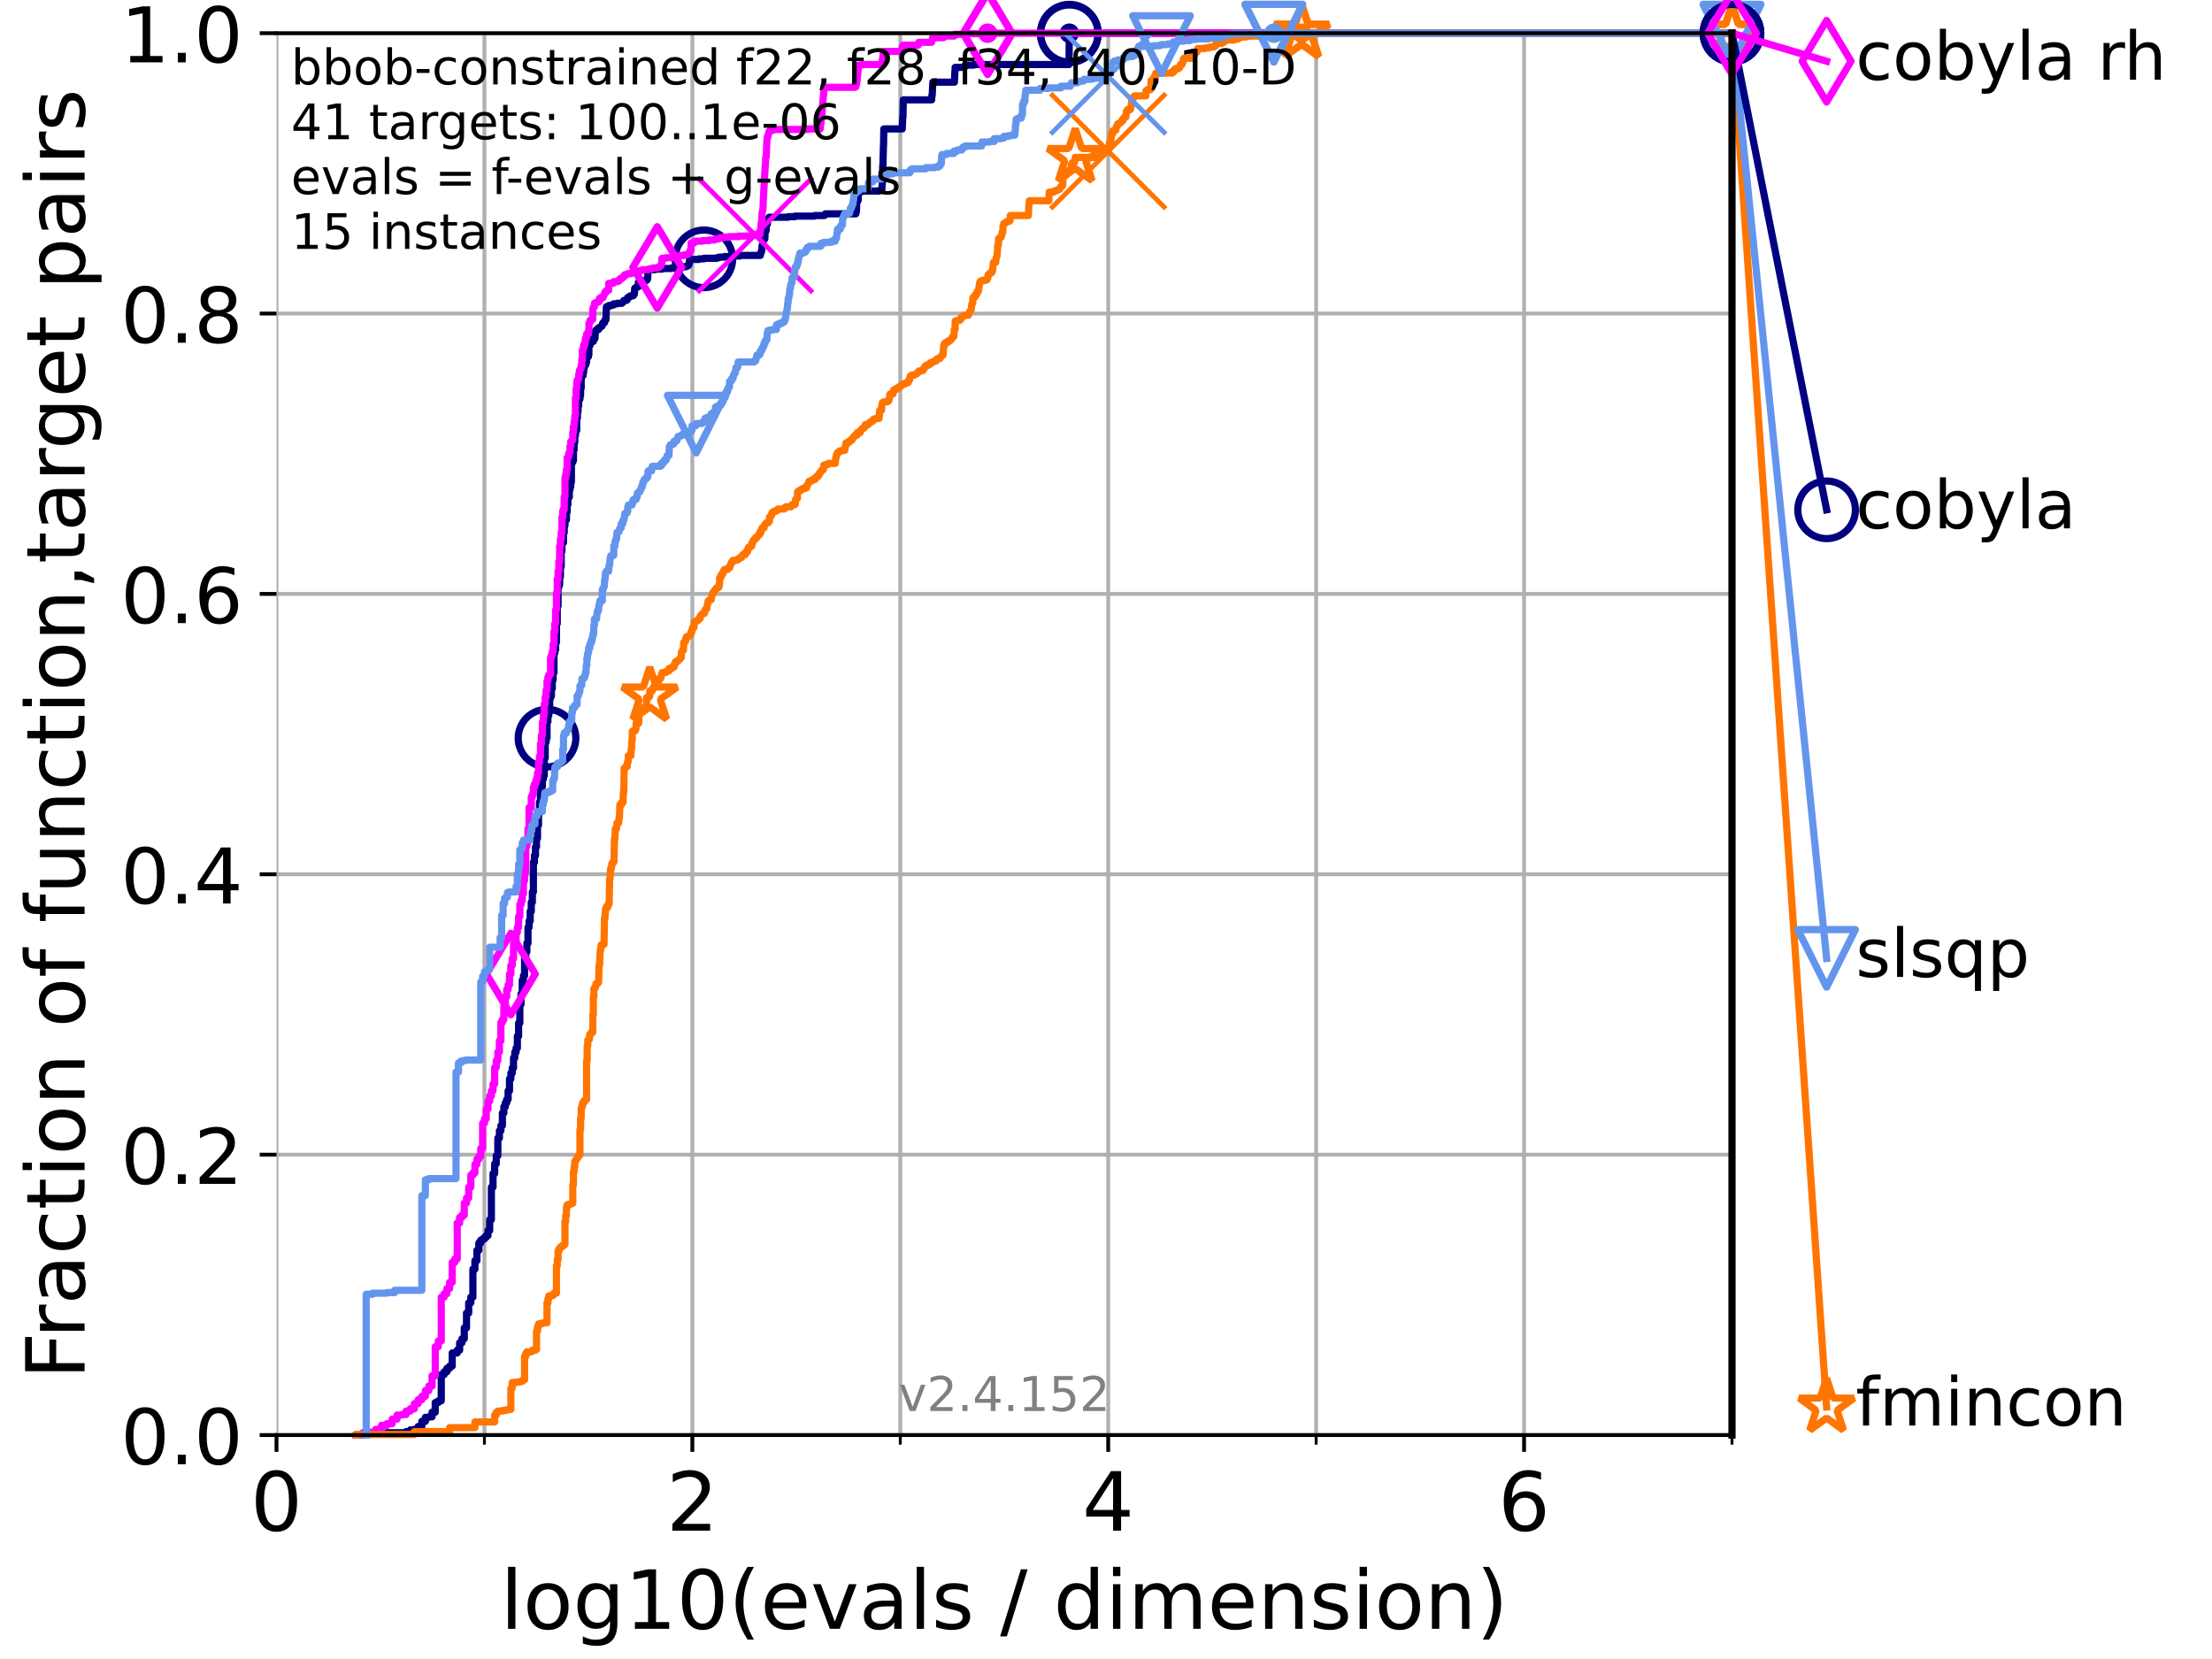 <?xml version="1.0" encoding="utf-8" standalone="no"?>
<!DOCTYPE svg PUBLIC "-//W3C//DTD SVG 1.1//EN"
  "http://www.w3.org/Graphics/SVG/1.1/DTD/svg11.dtd">
<!-- Created with matplotlib (https://matplotlib.org/) -->
<svg height="345.6pt" version="1.1" viewBox="0 0 460.8 345.6" width="460.8pt" xmlns="http://www.w3.org/2000/svg" xmlns:xlink="http://www.w3.org/1999/xlink">
 <defs>
  <style type="text/css">*{stroke-linecap:butt;stroke-linejoin:round;}</style>
 </defs>
 <g id="figure_1">
  <g id="patch_1">
   <path d="M 0 345.6 
L 460.8 345.6 
L 460.8 0 
L 0 0 
z
" style="fill:#ffffff;"/>
  </g>
  <g id="axes_1">
   <g id="patch_2">
    <path d="M 57.6 298.944 
L 360.806 298.944 
L 360.806 6.912 
L 57.6 6.912 
z
" style="fill:#ffffff;"/>
   </g>
   <g id="matplotlib.axis_1">
    <g id="xtick_1">
     <g id="line2d_1">
      <path clip-path="url(#pda4f047d58)" d="M 57.6 298.944 
L 57.6 6.912 
" style="fill:none;stroke:#b0b0b0;stroke-linecap:square;stroke-width:0.8;"/>
     </g>
     <g id="line2d_2">
      <defs>
       <path d="M 0 0 
L 0 3.5 
" id="m47b2ddb39e" style="stroke:#000000;stroke-width:0.8;"/>
      </defs>
      <g>
       <use style="stroke:#000000;stroke-width:0.8;" x="57.6" xlink:href="#m47b2ddb39e" y="298.944"/>
      </g>
     </g>
     <g id="text_1">
      <!-- 0 -->
      <g transform="translate(52.192 318.861)scale(0.17 -0.17)">
       <defs>
        <path d="M 31.781 66.406 
Q 24.172 66.406 20.328 58.906 
Q 16.5 51.422 16.5 36.375 
Q 16.5 21.391 20.328 13.891 
Q 24.172 6.391 31.781 6.391 
Q 39.453 6.391 43.281 13.891 
Q 47.125 21.391 47.125 36.375 
Q 47.125 51.422 43.281 58.906 
Q 39.453 66.406 31.781 66.406 
z
M 31.781 74.219 
Q 44.047 74.219 50.516 64.516 
Q 56.984 54.828 56.984 36.375 
Q 56.984 17.969 50.516 8.266 
Q 44.047 -1.422 31.781 -1.422 
Q 19.531 -1.422 13.062 8.266 
Q 6.594 17.969 6.594 36.375 
Q 6.594 54.828 13.062 64.516 
Q 19.531 74.219 31.781 74.219 
z
" id="DejaVuSans-48"/>
       </defs>
       <use xlink:href="#DejaVuSans-48"/>
      </g>
     </g>
    </g>
    <g id="xtick_2">
     <g id="line2d_3">
      <path clip-path="url(#pda4f047d58)" d="M 144.23 298.944 
L 144.23 6.912 
" style="fill:none;stroke:#b0b0b0;stroke-linecap:square;stroke-width:0.8;"/>
     </g>
     <g id="line2d_4">
      <g>
       <use style="stroke:#000000;stroke-width:0.8;" x="144.23" xlink:href="#m47b2ddb39e" y="298.944"/>
      </g>
     </g>
     <g id="text_2">
      <!-- 2 -->
      <g transform="translate(138.822 318.861)scale(0.17 -0.17)">
       <defs>
        <path d="M 19.188 8.297 
L 53.609 8.297 
L 53.609 0 
L 7.328 0 
L 7.328 8.297 
Q 12.938 14.109 22.625 23.891 
Q 32.328 33.688 34.812 36.531 
Q 39.547 41.844 41.422 45.531 
Q 43.312 49.219 43.312 52.781 
Q 43.312 58.594 39.234 62.25 
Q 35.156 65.922 28.609 65.922 
Q 23.969 65.922 18.812 64.312 
Q 13.672 62.703 7.812 59.422 
L 7.812 69.391 
Q 13.766 71.781 18.938 73 
Q 24.125 74.219 28.422 74.219 
Q 39.75 74.219 46.484 68.547 
Q 53.219 62.891 53.219 53.422 
Q 53.219 48.922 51.531 44.891 
Q 49.859 40.875 45.406 35.406 
Q 44.188 33.984 37.641 27.219 
Q 31.109 20.453 19.188 8.297 
z
" id="DejaVuSans-50"/>
       </defs>
       <use xlink:href="#DejaVuSans-50"/>
      </g>
     </g>
    </g>
    <g id="xtick_3">
     <g id="line2d_5">
      <path clip-path="url(#pda4f047d58)" d="M 230.861 298.944 
L 230.861 6.912 
" style="fill:none;stroke:#b0b0b0;stroke-linecap:square;stroke-width:0.8;"/>
     </g>
     <g id="line2d_6">
      <g>
       <use style="stroke:#000000;stroke-width:0.8;" x="230.861" xlink:href="#m47b2ddb39e" y="298.944"/>
      </g>
     </g>
     <g id="text_3">
      <!-- 4 -->
      <g transform="translate(225.453 318.861)scale(0.17 -0.17)">
       <defs>
        <path d="M 37.797 64.312 
L 12.891 25.391 
L 37.797 25.391 
z
M 35.203 72.906 
L 47.609 72.906 
L 47.609 25.391 
L 58.016 25.391 
L 58.016 17.188 
L 47.609 17.188 
L 47.609 0 
L 37.797 0 
L 37.797 17.188 
L 4.891 17.188 
L 4.891 26.703 
z
" id="DejaVuSans-52"/>
       </defs>
       <use xlink:href="#DejaVuSans-52"/>
      </g>
     </g>
    </g>
    <g id="xtick_4">
     <g id="line2d_7">
      <path clip-path="url(#pda4f047d58)" d="M 317.491 298.944 
L 317.491 6.912 
" style="fill:none;stroke:#b0b0b0;stroke-linecap:square;stroke-width:0.8;"/>
     </g>
     <g id="line2d_8">
      <g>
       <use style="stroke:#000000;stroke-width:0.8;" x="317.491" xlink:href="#m47b2ddb39e" y="298.944"/>
      </g>
     </g>
     <g id="text_4">
      <!-- 6 -->
      <g transform="translate(312.083 318.861)scale(0.17 -0.17)">
       <defs>
        <path d="M 33.016 40.375 
Q 26.375 40.375 22.484 35.828 
Q 18.609 31.297 18.609 23.391 
Q 18.609 15.531 22.484 10.953 
Q 26.375 6.391 33.016 6.391 
Q 39.656 6.391 43.531 10.953 
Q 47.406 15.531 47.406 23.391 
Q 47.406 31.297 43.531 35.828 
Q 39.656 40.375 33.016 40.375 
z
M 52.594 71.297 
L 52.594 62.312 
Q 48.875 64.062 45.094 64.984 
Q 41.312 65.922 37.594 65.922 
Q 27.828 65.922 22.672 59.328 
Q 17.531 52.734 16.797 39.406 
Q 19.672 43.656 24.016 45.922 
Q 28.375 48.188 33.594 48.188 
Q 44.578 48.188 50.953 41.516 
Q 57.328 34.859 57.328 23.391 
Q 57.328 12.156 50.688 5.359 
Q 44.047 -1.422 33.016 -1.422 
Q 20.359 -1.422 13.672 8.266 
Q 6.984 17.969 6.984 36.375 
Q 6.984 53.656 15.188 63.938 
Q 23.391 74.219 37.203 74.219 
Q 40.922 74.219 44.703 73.484 
Q 48.484 72.75 52.594 71.297 
z
" id="DejaVuSans-54"/>
       </defs>
       <use xlink:href="#DejaVuSans-54"/>
      </g>
     </g>
    </g>
    <g id="xtick_5">
     <g id="line2d_9">
      <path clip-path="url(#pda4f047d58)" d="M 100.915 298.944 
L 100.915 6.912 
" style="fill:none;stroke:#b0b0b0;stroke-linecap:square;stroke-width:0.8;"/>
     </g>
     <g id="line2d_10">
      <defs>
       <path d="M 0 0 
L 0 2 
" id="md3a90aa943" style="stroke:#000000;stroke-width:0.6;"/>
      </defs>
      <g>
       <use style="stroke:#000000;stroke-width:0.6;" x="100.915" xlink:href="#md3a90aa943" y="298.944"/>
      </g>
     </g>
    </g>
    <g id="xtick_6">
     <g id="line2d_11">
      <path clip-path="url(#pda4f047d58)" d="M 187.546 298.944 
L 187.546 6.912 
" style="fill:none;stroke:#b0b0b0;stroke-linecap:square;stroke-width:0.8;"/>
     </g>
     <g id="line2d_12">
      <g>
       <use style="stroke:#000000;stroke-width:0.6;" x="187.546" xlink:href="#md3a90aa943" y="298.944"/>
      </g>
     </g>
    </g>
    <g id="xtick_7">
     <g id="line2d_13">
      <path clip-path="url(#pda4f047d58)" d="M 274.176 298.944 
L 274.176 6.912 
" style="fill:none;stroke:#b0b0b0;stroke-linecap:square;stroke-width:0.8;"/>
     </g>
     <g id="line2d_14">
      <g>
       <use style="stroke:#000000;stroke-width:0.6;" x="274.176" xlink:href="#md3a90aa943" y="298.944"/>
      </g>
     </g>
    </g>
    <g id="xtick_8">
     <g id="line2d_15">
      <path clip-path="url(#pda4f047d58)" d="M 360.806 298.944 
L 360.806 6.912 
" style="fill:none;stroke:#b0b0b0;stroke-linecap:square;stroke-width:0.8;"/>
     </g>
     <g id="line2d_16">
      <g>
       <use style="stroke:#000000;stroke-width:0.6;" x="360.806" xlink:href="#md3a90aa943" y="298.944"/>
      </g>
     </g>
    </g>
    <g id="text_5">
     <!-- log10(evals / dimension) -->
     <g transform="translate(104.239 339.314)scale(0.17 -0.17)">
      <defs>
       <path d="M 9.422 75.984 
L 18.406 75.984 
L 18.406 0 
L 9.422 0 
z
" id="DejaVuSans-108"/>
       <path d="M 30.609 48.391 
Q 23.391 48.391 19.188 42.75 
Q 14.984 37.109 14.984 27.297 
Q 14.984 17.484 19.156 11.844 
Q 23.344 6.203 30.609 6.203 
Q 37.797 6.203 41.984 11.859 
Q 46.188 17.531 46.188 27.297 
Q 46.188 37.016 41.984 42.703 
Q 37.797 48.391 30.609 48.391 
z
M 30.609 56 
Q 42.328 56 49.016 48.375 
Q 55.719 40.766 55.719 27.297 
Q 55.719 13.875 49.016 6.219 
Q 42.328 -1.422 30.609 -1.422 
Q 18.844 -1.422 12.172 6.219 
Q 5.516 13.875 5.516 27.297 
Q 5.516 40.766 12.172 48.375 
Q 18.844 56 30.609 56 
z
" id="DejaVuSans-111"/>
       <path d="M 45.406 27.984 
Q 45.406 37.75 41.375 43.109 
Q 37.359 48.484 30.078 48.484 
Q 22.859 48.484 18.828 43.109 
Q 14.797 37.75 14.797 27.984 
Q 14.797 18.266 18.828 12.891 
Q 22.859 7.516 30.078 7.516 
Q 37.359 7.516 41.375 12.891 
Q 45.406 18.266 45.406 27.984 
z
M 54.391 6.781 
Q 54.391 -7.172 48.188 -13.984 
Q 42 -20.797 29.203 -20.797 
Q 24.469 -20.797 20.266 -20.094 
Q 16.062 -19.391 12.109 -17.922 
L 12.109 -9.188 
Q 16.062 -11.328 19.922 -12.344 
Q 23.781 -13.375 27.781 -13.375 
Q 36.625 -13.375 41.016 -8.766 
Q 45.406 -4.156 45.406 5.172 
L 45.406 9.625 
Q 42.625 4.781 38.281 2.391 
Q 33.938 0 27.875 0 
Q 17.828 0 11.672 7.656 
Q 5.516 15.328 5.516 27.984 
Q 5.516 40.672 11.672 48.328 
Q 17.828 56 27.875 56 
Q 33.938 56 38.281 53.609 
Q 42.625 51.219 45.406 46.391 
L 45.406 54.688 
L 54.391 54.688 
z
" id="DejaVuSans-103"/>
       <path d="M 12.406 8.297 
L 28.516 8.297 
L 28.516 63.922 
L 10.984 60.406 
L 10.984 69.391 
L 28.422 72.906 
L 38.281 72.906 
L 38.281 8.297 
L 54.391 8.297 
L 54.391 0 
L 12.406 0 
z
" id="DejaVuSans-49"/>
       <path d="M 31 75.875 
Q 24.469 64.656 21.281 53.656 
Q 18.109 42.672 18.109 31.391 
Q 18.109 20.125 21.312 9.062 
Q 24.516 -2 31 -13.188 
L 23.188 -13.188 
Q 15.875 -1.703 12.234 9.375 
Q 8.594 20.453 8.594 31.391 
Q 8.594 42.281 12.203 53.312 
Q 15.828 64.359 23.188 75.875 
z
" id="DejaVuSans-40"/>
       <path d="M 56.203 29.594 
L 56.203 25.203 
L 14.891 25.203 
Q 15.484 15.922 20.484 11.062 
Q 25.484 6.203 34.422 6.203 
Q 39.594 6.203 44.453 7.469 
Q 49.312 8.734 54.109 11.281 
L 54.109 2.781 
Q 49.266 0.734 44.188 -0.344 
Q 39.109 -1.422 33.891 -1.422 
Q 20.797 -1.422 13.156 6.188 
Q 5.516 13.812 5.516 26.812 
Q 5.516 40.234 12.766 48.109 
Q 20.016 56 32.328 56 
Q 43.359 56 49.781 48.891 
Q 56.203 41.797 56.203 29.594 
z
M 47.219 32.234 
Q 47.125 39.594 43.094 43.984 
Q 39.062 48.391 32.422 48.391 
Q 24.906 48.391 20.391 44.141 
Q 15.875 39.891 15.188 32.172 
z
" id="DejaVuSans-101"/>
       <path d="M 2.984 54.688 
L 12.5 54.688 
L 29.594 8.797 
L 46.688 54.688 
L 56.203 54.688 
L 35.688 0 
L 23.484 0 
z
" id="DejaVuSans-118"/>
       <path d="M 34.281 27.484 
Q 23.391 27.484 19.188 25 
Q 14.984 22.516 14.984 16.5 
Q 14.984 11.719 18.141 8.906 
Q 21.297 6.109 26.703 6.109 
Q 34.188 6.109 38.703 11.406 
Q 43.219 16.703 43.219 25.484 
L 43.219 27.484 
z
M 52.203 31.203 
L 52.203 0 
L 43.219 0 
L 43.219 8.297 
Q 40.141 3.328 35.547 0.953 
Q 30.953 -1.422 24.312 -1.422 
Q 15.922 -1.422 10.953 3.297 
Q 6 8.016 6 15.922 
Q 6 25.141 12.172 29.828 
Q 18.359 34.516 30.609 34.516 
L 43.219 34.516 
L 43.219 35.406 
Q 43.219 41.609 39.141 45 
Q 35.062 48.391 27.688 48.391 
Q 23 48.391 18.547 47.266 
Q 14.109 46.141 10.016 43.891 
L 10.016 52.203 
Q 14.938 54.109 19.578 55.047 
Q 24.219 56 28.609 56 
Q 40.484 56 46.344 49.844 
Q 52.203 43.703 52.203 31.203 
z
" id="DejaVuSans-97"/>
       <path d="M 44.281 53.078 
L 44.281 44.578 
Q 40.484 46.531 36.375 47.5 
Q 32.281 48.484 27.875 48.484 
Q 21.188 48.484 17.844 46.438 
Q 14.5 44.391 14.5 40.281 
Q 14.5 37.156 16.891 35.375 
Q 19.281 33.594 26.516 31.984 
L 29.594 31.297 
Q 39.156 29.25 43.188 25.516 
Q 47.219 21.781 47.219 15.094 
Q 47.219 7.469 41.188 3.016 
Q 35.156 -1.422 24.609 -1.422 
Q 20.219 -1.422 15.453 -0.562 
Q 10.688 0.297 5.422 2 
L 5.422 11.281 
Q 10.406 8.688 15.234 7.391 
Q 20.062 6.109 24.812 6.109 
Q 31.156 6.109 34.562 8.281 
Q 37.984 10.453 37.984 14.406 
Q 37.984 18.062 35.516 20.016 
Q 33.062 21.969 24.703 23.781 
L 21.578 24.516 
Q 13.234 26.266 9.516 29.906 
Q 5.812 33.547 5.812 39.891 
Q 5.812 47.609 11.281 51.797 
Q 16.75 56 26.812 56 
Q 31.781 56 36.172 55.266 
Q 40.578 54.547 44.281 53.078 
z
" id="DejaVuSans-115"/>
       <path id="DejaVuSans-32"/>
       <path d="M 25.391 72.906 
L 33.688 72.906 
L 8.297 -9.281 
L 0 -9.281 
z
" id="DejaVuSans-47"/>
       <path d="M 45.406 46.391 
L 45.406 75.984 
L 54.391 75.984 
L 54.391 0 
L 45.406 0 
L 45.406 8.203 
Q 42.578 3.328 38.25 0.953 
Q 33.938 -1.422 27.875 -1.422 
Q 17.969 -1.422 11.734 6.484 
Q 5.516 14.406 5.516 27.297 
Q 5.516 40.188 11.734 48.094 
Q 17.969 56 27.875 56 
Q 33.938 56 38.25 53.625 
Q 42.578 51.266 45.406 46.391 
z
M 14.797 27.297 
Q 14.797 17.391 18.875 11.75 
Q 22.953 6.109 30.078 6.109 
Q 37.203 6.109 41.297 11.75 
Q 45.406 17.391 45.406 27.297 
Q 45.406 37.203 41.297 42.844 
Q 37.203 48.484 30.078 48.484 
Q 22.953 48.484 18.875 42.844 
Q 14.797 37.203 14.797 27.297 
z
" id="DejaVuSans-100"/>
       <path d="M 9.422 54.688 
L 18.406 54.688 
L 18.406 0 
L 9.422 0 
z
M 9.422 75.984 
L 18.406 75.984 
L 18.406 64.594 
L 9.422 64.594 
z
" id="DejaVuSans-105"/>
       <path d="M 52 44.188 
Q 55.375 50.25 60.062 53.125 
Q 64.75 56 71.094 56 
Q 79.641 56 84.281 50.016 
Q 88.922 44.047 88.922 33.016 
L 88.922 0 
L 79.891 0 
L 79.891 32.719 
Q 79.891 40.578 77.094 44.375 
Q 74.312 48.188 68.609 48.188 
Q 61.625 48.188 57.562 43.547 
Q 53.516 38.922 53.516 30.906 
L 53.516 0 
L 44.484 0 
L 44.484 32.719 
Q 44.484 40.625 41.703 44.406 
Q 38.922 48.188 33.109 48.188 
Q 26.219 48.188 22.156 43.531 
Q 18.109 38.875 18.109 30.906 
L 18.109 0 
L 9.078 0 
L 9.078 54.688 
L 18.109 54.688 
L 18.109 46.188 
Q 21.188 51.219 25.484 53.609 
Q 29.781 56 35.688 56 
Q 41.656 56 45.828 52.969 
Q 50 49.953 52 44.188 
z
" id="DejaVuSans-109"/>
       <path d="M 54.891 33.016 
L 54.891 0 
L 45.906 0 
L 45.906 32.719 
Q 45.906 40.484 42.875 44.328 
Q 39.844 48.188 33.797 48.188 
Q 26.516 48.188 22.312 43.547 
Q 18.109 38.922 18.109 30.906 
L 18.109 0 
L 9.078 0 
L 9.078 54.688 
L 18.109 54.688 
L 18.109 46.188 
Q 21.344 51.125 25.703 53.562 
Q 30.078 56 35.797 56 
Q 45.219 56 50.047 50.172 
Q 54.891 44.344 54.891 33.016 
z
" id="DejaVuSans-110"/>
       <path d="M 8.016 75.875 
L 15.828 75.875 
Q 23.141 64.359 26.781 53.312 
Q 30.422 42.281 30.422 31.391 
Q 30.422 20.453 26.781 9.375 
Q 23.141 -1.703 15.828 -13.188 
L 8.016 -13.188 
Q 14.5 -2 17.703 9.062 
Q 20.906 20.125 20.906 31.391 
Q 20.906 42.672 17.703 53.656 
Q 14.5 64.656 8.016 75.875 
z
" id="DejaVuSans-41"/>
      </defs>
      <use xlink:href="#DejaVuSans-108"/>
      <use x="27.783" xlink:href="#DejaVuSans-111"/>
      <use x="88.965" xlink:href="#DejaVuSans-103"/>
      <use x="152.441" xlink:href="#DejaVuSans-49"/>
      <use x="216.064" xlink:href="#DejaVuSans-48"/>
      <use x="279.688" xlink:href="#DejaVuSans-40"/>
      <use x="318.701" xlink:href="#DejaVuSans-101"/>
      <use x="380.225" xlink:href="#DejaVuSans-118"/>
      <use x="439.404" xlink:href="#DejaVuSans-97"/>
      <use x="500.684" xlink:href="#DejaVuSans-108"/>
      <use x="528.467" xlink:href="#DejaVuSans-115"/>
      <use x="580.566" xlink:href="#DejaVuSans-32"/>
      <use x="612.354" xlink:href="#DejaVuSans-47"/>
      <use x="646.045" xlink:href="#DejaVuSans-32"/>
      <use x="677.832" xlink:href="#DejaVuSans-100"/>
      <use x="741.309" xlink:href="#DejaVuSans-105"/>
      <use x="769.092" xlink:href="#DejaVuSans-109"/>
      <use x="866.504" xlink:href="#DejaVuSans-101"/>
      <use x="928.027" xlink:href="#DejaVuSans-110"/>
      <use x="991.406" xlink:href="#DejaVuSans-115"/>
      <use x="1043.506" xlink:href="#DejaVuSans-105"/>
      <use x="1071.289" xlink:href="#DejaVuSans-111"/>
      <use x="1132.471" xlink:href="#DejaVuSans-110"/>
      <use x="1195.85" xlink:href="#DejaVuSans-41"/>
     </g>
    </g>
   </g>
   <g id="matplotlib.axis_2">
    <g id="ytick_1">
     <g id="line2d_17">
      <path clip-path="url(#pda4f047d58)" d="M 57.6 298.944 
L 360.806 298.944 
" style="fill:none;stroke:#b0b0b0;stroke-linecap:square;stroke-width:0.8;"/>
     </g>
     <g id="line2d_18">
      <defs>
       <path d="M 0 0 
L -3.5 0 
" id="m83f32dcbc8" style="stroke:#000000;stroke-width:0.8;"/>
      </defs>
      <g>
       <use style="stroke:#000000;stroke-width:0.8;" x="57.6" xlink:href="#m83f32dcbc8" y="298.944"/>
      </g>
     </g>
     <g id="text_6">
      <!-- 0.0 -->
      <g transform="translate(25.155 305.023)scale(0.16 -0.16)">
       <defs>
        <path d="M 10.688 12.406 
L 21 12.406 
L 21 0 
L 10.688 0 
z
" id="DejaVuSans-46"/>
       </defs>
       <use xlink:href="#DejaVuSans-48"/>
       <use x="63.623" xlink:href="#DejaVuSans-46"/>
       <use x="95.41" xlink:href="#DejaVuSans-48"/>
      </g>
     </g>
    </g>
    <g id="ytick_2">
     <g id="line2d_19">
      <path clip-path="url(#pda4f047d58)" d="M 57.6 240.538 
L 360.806 240.538 
" style="fill:none;stroke:#b0b0b0;stroke-linecap:square;stroke-width:0.8;"/>
     </g>
     <g id="line2d_20">
      <g>
       <use style="stroke:#000000;stroke-width:0.8;" x="57.6" xlink:href="#m83f32dcbc8" y="240.538"/>
      </g>
     </g>
     <g id="text_7">
      <!-- 0.2 -->
      <g transform="translate(25.155 246.616)scale(0.16 -0.16)">
       <use xlink:href="#DejaVuSans-48"/>
       <use x="63.623" xlink:href="#DejaVuSans-46"/>
       <use x="95.41" xlink:href="#DejaVuSans-50"/>
      </g>
     </g>
    </g>
    <g id="ytick_3">
     <g id="line2d_21">
      <path clip-path="url(#pda4f047d58)" d="M 57.6 182.131 
L 360.806 182.131 
" style="fill:none;stroke:#b0b0b0;stroke-linecap:square;stroke-width:0.8;"/>
     </g>
     <g id="line2d_22">
      <g>
       <use style="stroke:#000000;stroke-width:0.8;" x="57.6" xlink:href="#m83f32dcbc8" y="182.131"/>
      </g>
     </g>
     <g id="text_8">
      <!-- 0.4 -->
      <g transform="translate(25.155 188.21)scale(0.16 -0.16)">
       <use xlink:href="#DejaVuSans-48"/>
       <use x="63.623" xlink:href="#DejaVuSans-46"/>
       <use x="95.41" xlink:href="#DejaVuSans-52"/>
      </g>
     </g>
    </g>
    <g id="ytick_4">
     <g id="line2d_23">
      <path clip-path="url(#pda4f047d58)" d="M 57.6 123.725 
L 360.806 123.725 
" style="fill:none;stroke:#b0b0b0;stroke-linecap:square;stroke-width:0.8;"/>
     </g>
     <g id="line2d_24">
      <g>
       <use style="stroke:#000000;stroke-width:0.8;" x="57.6" xlink:href="#m83f32dcbc8" y="123.725"/>
      </g>
     </g>
     <g id="text_9">
      <!-- 0.6 -->
      <g transform="translate(25.155 129.804)scale(0.16 -0.16)">
       <use xlink:href="#DejaVuSans-48"/>
       <use x="63.623" xlink:href="#DejaVuSans-46"/>
       <use x="95.41" xlink:href="#DejaVuSans-54"/>
      </g>
     </g>
    </g>
    <g id="ytick_5">
     <g id="line2d_25">
      <path clip-path="url(#pda4f047d58)" d="M 57.6 65.318 
L 360.806 65.318 
" style="fill:none;stroke:#b0b0b0;stroke-linecap:square;stroke-width:0.8;"/>
     </g>
     <g id="line2d_26">
      <g>
       <use style="stroke:#000000;stroke-width:0.8;" x="57.6" xlink:href="#m83f32dcbc8" y="65.318"/>
      </g>
     </g>
     <g id="text_10">
      <!-- 0.8 -->
      <g transform="translate(25.155 71.397)scale(0.16 -0.16)">
       <defs>
        <path d="M 31.781 34.625 
Q 24.75 34.625 20.719 30.859 
Q 16.703 27.094 16.703 20.516 
Q 16.703 13.922 20.719 10.156 
Q 24.75 6.391 31.781 6.391 
Q 38.812 6.391 42.859 10.172 
Q 46.922 13.969 46.922 20.516 
Q 46.922 27.094 42.891 30.859 
Q 38.875 34.625 31.781 34.625 
z
M 21.922 38.812 
Q 15.578 40.375 12.031 44.719 
Q 8.5 49.078 8.5 55.328 
Q 8.5 64.062 14.719 69.141 
Q 20.953 74.219 31.781 74.219 
Q 42.672 74.219 48.875 69.141 
Q 55.078 64.062 55.078 55.328 
Q 55.078 49.078 51.531 44.719 
Q 48 40.375 41.703 38.812 
Q 48.828 37.156 52.797 32.312 
Q 56.781 27.484 56.781 20.516 
Q 56.781 9.906 50.312 4.234 
Q 43.844 -1.422 31.781 -1.422 
Q 19.734 -1.422 13.25 4.234 
Q 6.781 9.906 6.781 20.516 
Q 6.781 27.484 10.781 32.312 
Q 14.797 37.156 21.922 38.812 
z
M 18.312 54.391 
Q 18.312 48.734 21.844 45.562 
Q 25.391 42.391 31.781 42.391 
Q 38.141 42.391 41.719 45.562 
Q 45.312 48.734 45.312 54.391 
Q 45.312 60.062 41.719 63.234 
Q 38.141 66.406 31.781 66.406 
Q 25.391 66.406 21.844 63.234 
Q 18.312 60.062 18.312 54.391 
z
" id="DejaVuSans-56"/>
       </defs>
       <use xlink:href="#DejaVuSans-48"/>
       <use x="63.623" xlink:href="#DejaVuSans-46"/>
       <use x="95.41" xlink:href="#DejaVuSans-56"/>
      </g>
     </g>
    </g>
    <g id="ytick_6">
     <g id="line2d_27">
      <path clip-path="url(#pda4f047d58)" d="M 57.6 6.912 
L 360.806 6.912 
" style="fill:none;stroke:#b0b0b0;stroke-linecap:square;stroke-width:0.8;"/>
     </g>
     <g id="line2d_28">
      <g>
       <use style="stroke:#000000;stroke-width:0.8;" x="57.6" xlink:href="#m83f32dcbc8" y="6.912"/>
      </g>
     </g>
     <g id="text_11">
      <!-- 1.0 -->
      <g transform="translate(25.155 12.991)scale(0.16 -0.16)">
       <use xlink:href="#DejaVuSans-49"/>
       <use x="63.623" xlink:href="#DejaVuSans-46"/>
       <use x="95.41" xlink:href="#DejaVuSans-48"/>
      </g>
     </g>
    </g>
    <g id="text_12">
     <!-- Fraction of function,target pairs -->
     <g transform="translate(17.62 287.313)rotate(-90)scale(0.17 -0.17)">
      <defs>
       <path d="M 9.812 72.906 
L 51.703 72.906 
L 51.703 64.594 
L 19.672 64.594 
L 19.672 43.109 
L 48.578 43.109 
L 48.578 34.812 
L 19.672 34.812 
L 19.672 0 
L 9.812 0 
z
" id="DejaVuSans-70"/>
       <path d="M 41.109 46.297 
Q 39.594 47.172 37.812 47.578 
Q 36.031 48 33.891 48 
Q 26.266 48 22.188 43.047 
Q 18.109 38.094 18.109 28.812 
L 18.109 0 
L 9.078 0 
L 9.078 54.688 
L 18.109 54.688 
L 18.109 46.188 
Q 20.953 51.172 25.484 53.578 
Q 30.031 56 36.531 56 
Q 37.453 56 38.578 55.875 
Q 39.703 55.766 41.062 55.516 
z
" id="DejaVuSans-114"/>
       <path d="M 48.781 52.594 
L 48.781 44.188 
Q 44.969 46.297 41.141 47.344 
Q 37.312 48.391 33.406 48.391 
Q 24.656 48.391 19.812 42.844 
Q 14.984 37.312 14.984 27.297 
Q 14.984 17.281 19.812 11.734 
Q 24.656 6.203 33.406 6.203 
Q 37.312 6.203 41.141 7.25 
Q 44.969 8.297 48.781 10.406 
L 48.781 2.094 
Q 45.016 0.344 40.984 -0.531 
Q 36.969 -1.422 32.422 -1.422 
Q 20.062 -1.422 12.781 6.344 
Q 5.516 14.109 5.516 27.297 
Q 5.516 40.672 12.859 48.328 
Q 20.219 56 33.016 56 
Q 37.156 56 41.109 55.141 
Q 45.062 54.297 48.781 52.594 
z
" id="DejaVuSans-99"/>
       <path d="M 18.312 70.219 
L 18.312 54.688 
L 36.812 54.688 
L 36.812 47.703 
L 18.312 47.703 
L 18.312 18.016 
Q 18.312 11.328 20.141 9.422 
Q 21.969 7.516 27.594 7.516 
L 36.812 7.516 
L 36.812 0 
L 27.594 0 
Q 17.188 0 13.234 3.875 
Q 9.281 7.766 9.281 18.016 
L 9.281 47.703 
L 2.688 47.703 
L 2.688 54.688 
L 9.281 54.688 
L 9.281 70.219 
z
" id="DejaVuSans-116"/>
       <path d="M 37.109 75.984 
L 37.109 68.5 
L 28.516 68.5 
Q 23.688 68.5 21.797 66.547 
Q 19.922 64.594 19.922 59.516 
L 19.922 54.688 
L 34.719 54.688 
L 34.719 47.703 
L 19.922 47.703 
L 19.922 0 
L 10.891 0 
L 10.891 47.703 
L 2.297 47.703 
L 2.297 54.688 
L 10.891 54.688 
L 10.891 58.5 
Q 10.891 67.625 15.141 71.797 
Q 19.391 75.984 28.609 75.984 
z
" id="DejaVuSans-102"/>
       <path d="M 8.5 21.578 
L 8.5 54.688 
L 17.484 54.688 
L 17.484 21.922 
Q 17.484 14.156 20.5 10.266 
Q 23.531 6.391 29.594 6.391 
Q 36.859 6.391 41.078 11.031 
Q 45.312 15.672 45.312 23.688 
L 45.312 54.688 
L 54.297 54.688 
L 54.297 0 
L 45.312 0 
L 45.312 8.406 
Q 42.047 3.422 37.719 1 
Q 33.406 -1.422 27.688 -1.422 
Q 18.266 -1.422 13.375 4.438 
Q 8.5 10.297 8.5 21.578 
z
M 31.109 56 
z
" id="DejaVuSans-117"/>
       <path d="M 11.719 12.406 
L 22.016 12.406 
L 22.016 4 
L 14.016 -11.625 
L 7.719 -11.625 
L 11.719 4 
z
" id="DejaVuSans-44"/>
       <path d="M 18.109 8.203 
L 18.109 -20.797 
L 9.078 -20.797 
L 9.078 54.688 
L 18.109 54.688 
L 18.109 46.391 
Q 20.953 51.266 25.266 53.625 
Q 29.594 56 35.594 56 
Q 45.562 56 51.781 48.094 
Q 58.016 40.188 58.016 27.297 
Q 58.016 14.406 51.781 6.484 
Q 45.562 -1.422 35.594 -1.422 
Q 29.594 -1.422 25.266 0.953 
Q 20.953 3.328 18.109 8.203 
z
M 48.688 27.297 
Q 48.688 37.203 44.609 42.844 
Q 40.531 48.484 33.406 48.484 
Q 26.266 48.484 22.188 42.844 
Q 18.109 37.203 18.109 27.297 
Q 18.109 17.391 22.188 11.75 
Q 26.266 6.109 33.406 6.109 
Q 40.531 6.109 44.609 11.75 
Q 48.688 17.391 48.688 27.297 
z
" id="DejaVuSans-112"/>
      </defs>
      <use xlink:href="#DejaVuSans-70"/>
      <use x="50.27" xlink:href="#DejaVuSans-114"/>
      <use x="91.383" xlink:href="#DejaVuSans-97"/>
      <use x="152.662" xlink:href="#DejaVuSans-99"/>
      <use x="207.643" xlink:href="#DejaVuSans-116"/>
      <use x="246.852" xlink:href="#DejaVuSans-105"/>
      <use x="274.635" xlink:href="#DejaVuSans-111"/>
      <use x="335.816" xlink:href="#DejaVuSans-110"/>
      <use x="399.195" xlink:href="#DejaVuSans-32"/>
      <use x="430.982" xlink:href="#DejaVuSans-111"/>
      <use x="492.164" xlink:href="#DejaVuSans-102"/>
      <use x="527.369" xlink:href="#DejaVuSans-32"/>
      <use x="559.156" xlink:href="#DejaVuSans-102"/>
      <use x="594.361" xlink:href="#DejaVuSans-117"/>
      <use x="657.74" xlink:href="#DejaVuSans-110"/>
      <use x="721.119" xlink:href="#DejaVuSans-99"/>
      <use x="776.1" xlink:href="#DejaVuSans-116"/>
      <use x="815.309" xlink:href="#DejaVuSans-105"/>
      <use x="843.092" xlink:href="#DejaVuSans-111"/>
      <use x="904.273" xlink:href="#DejaVuSans-110"/>
      <use x="967.652" xlink:href="#DejaVuSans-44"/>
      <use x="999.439" xlink:href="#DejaVuSans-116"/>
      <use x="1038.648" xlink:href="#DejaVuSans-97"/>
      <use x="1099.928" xlink:href="#DejaVuSans-114"/>
      <use x="1139.291" xlink:href="#DejaVuSans-103"/>
      <use x="1202.768" xlink:href="#DejaVuSans-101"/>
      <use x="1264.291" xlink:href="#DejaVuSans-116"/>
      <use x="1303.5" xlink:href="#DejaVuSans-32"/>
      <use x="1335.287" xlink:href="#DejaVuSans-112"/>
      <use x="1398.764" xlink:href="#DejaVuSans-97"/>
      <use x="1460.043" xlink:href="#DejaVuSans-105"/>
      <use x="1487.826" xlink:href="#DejaVuSans-114"/>
      <use x="1528.939" xlink:href="#DejaVuSans-115"/>
     </g>
    </g>
   </g>
   <g id="line2d_29">
    <defs>
     <path d="M 0 1.5 
C 0.398 1.5 0.779 1.342 1.061 1.061 
C 1.342 0.779 1.5 0.398 1.5 0 
C 1.5 -0.398 1.342 -0.779 1.061 -1.061 
C 0.779 -1.342 0.398 -1.5 0 -1.5 
C -0.398 -1.5 -0.779 -1.342 -1.061 -1.061 
C -1.342 -0.779 -1.5 -0.398 -1.5 0 
C -1.5 0.398 -1.342 0.779 -1.061 1.061 
C -0.779 1.342 -0.398 1.5 0 1.5 
z
" id="ma924898c04" style="stroke:#000080;"/>
    </defs>
    <g>
     <use style="fill:#000080;stroke:#000080;" x="222.762" xlink:href="#ma924898c04" y="6.912"/>
     <use style="fill:#000080;stroke:#000080;" x="222.762" xlink:href="#ma924898c04" y="6.912"/>
    </g>
   </g>
   <g id="line2d_30">
    <path d="M 75.575 298.944 
L 75.575 298.707 
L 78.267 298.707 
L 78.267 298.588 
L 80.621 298.588 
L 80.621 298.469 
L 84.596 298.469 
L 84.596 298.232 
L 85.471 298.232 
L 85.471 297.876 
L 86.307 297.876 
L 86.307 297.757 
L 87.108 297.757 
L 87.108 297.163 
L 87.876 297.163 
L 87.876 296.095 
L 88.614 296.095 
L 88.614 295.264 
L 89.324 295.264 
L 89.324 295.145 
L 90.008 295.145 
L 90.008 294.196 
L 90.668 294.196 
L 90.668 292.177 
L 91.306 292.177 
L 91.306 291.821 
L 91.923 291.821 
L 91.923 286.361 
L 92.52 286.361 
L 92.52 285.767 
L 93.099 285.767 
L 93.099 285.055 
L 93.66 285.055 
L 93.66 284.58 
L 94.206 284.58 
L 94.206 281.849 
L 95.251 281.849 
L 95.251 281.256 
L 95.753 281.256 
L 95.753 279.713 
L 96.241 279.713 
L 96.241 278.882 
L 96.718 278.882 
L 96.718 276.626 
L 97.182 276.626 
L 97.182 273.54 
L 97.635 273.54 
L 97.635 271.403 
L 98.078 271.403 
L 98.078 270.216 
L 98.51 270.216 
L 98.51 264.399 
L 98.933 264.399 
L 98.933 262.618 
L 99.347 262.618 
L 99.347 260.481 
L 99.751 260.481 
L 99.751 258.938 
L 100.147 258.938 
L 100.147 258.344 
L 100.535 258.344 
L 100.535 258.107 
L 100.915 258.107 
L 100.915 257.751 
L 101.288 257.751 
L 101.288 257.395 
L 101.653 257.395 
L 101.653 256.326 
L 102.011 256.326 
L 102.011 254.071 
L 102.363 254.071 
L 102.363 247.304 
L 102.708 247.304 
L 102.708 244.455 
L 103.047 244.455 
L 103.047 242.437 
L 103.38 242.437 
L 103.38 240.775 
L 103.707 240.775 
L 103.707 237.095 
L 104.029 237.095 
L 104.029 235.552 
L 104.345 235.552 
L 104.345 234.483 
L 104.656 234.483 
L 104.656 231.872 
L 104.962 231.872 
L 104.962 230.566 
L 105.263 230.566 
L 105.263 229.735 
L 105.559 229.735 
L 105.559 229.023 
L 105.851 229.023 
L 105.851 227.242 
L 106.138 227.242 
L 106.138 224.749 
L 106.421 224.749 
L 106.421 223.562 
L 106.699 223.562 
L 106.699 222.493 
L 106.974 222.493 
L 106.974 220.357 
L 107.245 220.357 
L 107.245 219.169 
L 107.512 219.169 
L 107.512 218.338 
L 107.775 218.338 
L 107.775 215.845 
L 108.034 215.845 
L 108.034 213.115 
L 108.29 213.115 
L 108.29 209.198 
L 108.543 209.198 
L 108.543 207.061 
L 108.792 207.061 
L 108.792 204.212 
L 109.038 204.212 
L 109.038 203.262 
L 109.28 203.262 
L 109.28 199.582 
L 109.52 199.582 
L 109.52 198.276 
L 109.757 198.276 
L 109.757 196.495 
L 109.99 196.495 
L 109.99 193.171 
L 110.221 193.171 
L 110.221 191.866 
L 110.449 191.866 
L 110.449 189.847 
L 110.675 189.847 
L 110.675 187.948 
L 110.897 187.948 
L 110.897 185.811 
L 111.117 185.811 
L 111.117 179.638 
L 111.335 179.638 
L 111.335 178.214 
L 111.55 178.214 
L 111.55 176.433 
L 111.762 176.433 
L 111.762 174.652 
L 111.972 174.652 
L 111.972 171.922 
L 112.18 171.922 
L 112.18 169.073 
L 112.386 169.073 
L 112.386 167.055 
L 112.589 167.055 
L 112.589 164.562 
L 112.79 164.562 
L 112.79 163.85 
L 112.989 163.85 
L 112.989 162.306 
L 113.186 162.306 
L 113.186 161.594 
L 113.381 161.594 
L 113.381 157.914 
L 113.574 157.914 
L 113.574 154.59 
L 113.765 154.59 
L 113.765 153.759 
L 113.954 153.759 
L 113.954 150.316 
L 114.142 150.316 
L 114.142 149.01 
L 114.327 149.01 
L 114.327 148.298 
L 114.51 148.298 
L 114.51 145.449 
L 114.692 145.449 
L 114.692 144.974 
L 114.872 144.974 
L 114.872 143.431 
L 115.051 143.431 
L 115.051 141.65 
L 115.227 141.65 
L 115.227 140.107 
L 115.402 140.107 
L 115.402 136.071 
L 115.576 136.071 
L 115.576 135.359 
L 115.747 135.359 
L 115.747 133.815 
L 115.918 133.815 
L 115.918 129.898 
L 116.086 129.898 
L 116.086 126.218 
L 116.253 126.218 
L 116.253 122.3 
L 116.419 122.3 
L 116.419 121.825 
L 116.584 121.825 
L 116.584 120.163 
L 116.746 120.163 
L 116.746 118.027 
L 116.908 118.027 
L 116.908 114.821 
L 117.068 114.821 
L 117.068 113.041 
L 117.384 113.041 
L 117.384 110.904 
L 117.54 110.904 
L 117.54 109.479 
L 117.695 109.479 
L 117.695 108.411 
L 117.849 108.411 
L 117.849 108.292 
L 118.001 108.292 
L 118.001 106.63 
L 118.152 106.63 
L 118.152 105.087 
L 118.302 105.087 
L 118.302 103.781 
L 118.451 103.781 
L 118.451 103.544 
L 118.598 103.544 
L 118.598 102 
L 118.745 102 
L 118.745 101.407 
L 118.89 101.407 
L 118.89 100.457 
L 119.034 100.457 
L 119.034 96.421 
L 119.177 96.421 
L 119.177 96.302 
L 119.319 96.302 
L 119.319 95.946 
L 119.46 95.946 
L 119.46 93.691 
L 119.6 93.691 
L 119.6 92.147 
L 119.739 92.147 
L 119.739 90.723 
L 119.876 90.723 
L 119.876 89.892 
L 120.013 89.892 
L 120.013 89.654 
L 120.149 89.654 
L 120.149 87.043 
L 120.284 87.043 
L 120.284 85.737 
L 120.418 85.737 
L 120.418 84.55 
L 120.551 84.55 
L 120.551 83.363 
L 120.683 83.363 
L 120.683 83.125 
L 120.814 83.125 
L 120.814 82.413 
L 120.944 82.413 
L 120.944 80.87 
L 121.073 80.87 
L 121.073 78.495 
L 121.202 78.495 
L 121.202 78.377 
L 121.329 78.377 
L 121.329 78.258 
L 121.456 78.258 
L 121.456 77.546 
L 121.582 77.546 
L 121.582 76.715 
L 121.707 76.715 
L 121.707 76.121 
L 121.954 76.121 
L 121.954 75.884 
L 122.077 75.884 
L 122.077 75.409 
L 122.199 75.409 
L 122.199 74.459 
L 122.32 74.459 
L 122.32 74.341 
L 122.559 74.341 
L 122.559 73.866 
L 122.678 73.866 
L 122.678 72.085 
L 122.796 72.085 
L 122.796 71.966 
L 122.913 71.966 
L 122.913 71.491 
L 123.03 71.491 
L 123.03 71.254 
L 123.26 71.254 
L 123.26 71.135 
L 123.601 71.135 
L 123.601 70.542 
L 123.936 70.542 
L 124.047 68.88 
L 124.156 68.88 
L 124.265 68.642 
L 124.695 68.642 
L 124.695 68.286 
L 124.907 68.286 
L 124.907 68.167 
L 125.116 68.167 
L 125.219 67.93 
L 125.425 67.93 
L 125.527 67.337 
L 125.628 67.337 
L 125.628 67.218 
L 125.929 67.218 
L 126.029 66.624 
L 126.226 66.624 
L 126.323 63.894 
L 126.804 63.894 
L 126.804 63.656 
L 127.366 63.656 
L 127.366 63.538 
L 127.822 63.538 
L 127.822 63.3 
L 128.528 63.3 
L 128.528 63.182 
L 129.541 63.182 
L 129.541 63.063 
L 129.704 63.063 
L 129.786 62.825 
L 129.866 62.825 
L 129.947 62.588 
L 130.502 62.588 
L 130.502 62.469 
L 130.657 62.469 
L 130.734 61.994 
L 130.964 61.994 
L 130.964 61.876 
L 131.191 61.876 
L 131.266 61.638 
L 131.857 61.638 
L 131.857 61.52 
L 132.001 61.52 
L 132.073 61.282 
L 132.145 61.282 
L 132.216 60.095 
L 132.287 60.095 
L 132.287 59.976 
L 132.569 59.976 
L 132.639 59.739 
L 132.984 59.739 
L 132.984 58.789 
L 133.853 58.789 
L 133.853 58.671 
L 134.048 58.671 
L 134.048 58.552 
L 134.177 58.552 
L 134.177 58.433 
L 134.621 58.433 
L 134.621 58.314 
L 134.808 58.314 
L 134.87 58.077 
L 134.932 58.077 
L 134.993 56.296 
L 135.055 56.296 
L 135.055 56.178 
L 136.471 56.178 
L 136.471 56.059 
L 137.946 56.059 
L 137.946 55.94 
L 139.844 55.94 
L 139.844 55.821 
L 141.04 55.821 
L 141.04 55.703 
L 141.868 55.703 
L 141.868 55.584 
L 142.865 55.584 
L 142.865 55.465 
L 143.146 55.465 
L 143.146 55.347 
L 143.345 55.347 
L 143.345 55.228 
L 143.462 55.228 
L 143.541 54.99 
L 143.58 54.99 
L 143.657 54.041 
L 145.608 54.041 
L 145.608 53.922 
L 146.629 53.922 
L 146.629 53.803 
L 149.339 53.803 
L 149.339 53.685 
L 149.792 53.685 
L 149.792 53.566 
L 150.906 53.566 
L 150.906 53.447 
L 152.523 53.447 
L 152.523 53.328 
L 154.124 53.328 
L 154.124 53.21 
L 158.392 53.21 
L 158.428 52.735 
L 158.534 52.735 
L 158.621 52.26 
L 158.691 52.26 
L 158.743 51.192 
L 158.813 51.192 
L 158.917 50.479 
L 158.968 50.479 
L 159.054 49.886 
L 159.173 49.886 
L 159.173 49.767 
L 159.326 49.767 
L 159.393 48.343 
L 159.46 48.343 
L 159.527 48.105 
L 159.577 48.105 
L 159.677 46.799 
L 159.743 46.799 
L 159.743 46.681 
L 159.858 46.681 
L 159.891 45.968 
L 160.005 45.968 
L 160.07 45.493 
L 160.215 45.493 
L 160.215 45.256 
L 164.162 45.256 
L 164.162 45.137 
L 165.605 45.137 
L 165.605 45.019 
L 169.673 45.019 
L 169.673 44.9 
L 171.726 44.9 
L 171.726 44.781 
L 171.891 44.781 
L 171.943 44.544 
L 178.29 44.544 
L 178.395 43.95 
L 178.407 43.95 
L 178.48 42.17 
L 178.571 42.17 
L 178.608 41.695 
L 178.788 41.695 
L 178.788 40.389 
L 178.92 40.389 
L 178.985 39.914 
L 179.517 39.914 
L 179.517 39.795 
L 183.168 39.795 
L 183.168 39.677 
L 183.688 39.677 
L 183.799 38.252 
L 183.803 38.252 
L 183.89 34.453 
L 183.931 34.453 
L 184.04 30.298 
L 184.059 30.298 
L 184.117 26.856 
L 187.957 26.856 
L 188.056 24.481 
L 188.096 24.481 
L 188.184 20.801 
L 194.084 20.801 
L 194.134 19.852 
L 194.195 19.852 
L 194.306 17.596 
L 194.308 17.596 
L 194.334 17.121 
L 198.824 17.121 
L 198.927 14.747 
L 198.97 14.747 
L 198.97 14.035 
L 200.918 14.035 
L 200.964 13.679 
L 201.278 13.679 
L 201.278 13.56 
L 202.864 13.56 
L 202.864 13.441 
L 222.695 13.441 
L 222.762 6.912 
L 360.806 6.912 
L 360.806 6.912 
" style="fill:none;stroke:#000080;stroke-linecap:square;stroke-width:1.5;"/>
   </g>
   <g id="line2d_31">
    <defs>
     <path d="M 0 6 
C 1.591 6 3.117 5.368 4.243 4.243 
C 5.368 3.117 6 1.591 6 0 
C 6 -1.591 5.368 -3.117 4.243 -4.243 
C 3.117 -5.368 1.591 -6 0 -6 
C -1.591 -6 -3.117 -5.368 -4.243 -4.243 
C -5.368 -3.117 -6 -1.591 -6 0 
C -6 1.591 -5.368 3.117 -4.243 4.243 
C -3.117 5.368 -1.591 6 0 6 
z
" id="mfc15cce01b" style="stroke:#000080;stroke-width:1.5;"/>
    </defs>
    <g>
     <use style="fill-opacity:0;stroke:#000080;stroke-width:1.5;" x="113.954" xlink:href="#mfc15cce01b" y="153.759"/>
     <use style="fill-opacity:0;stroke:#000080;stroke-width:1.5;" x="146.629" xlink:href="#mfc15cce01b" y="53.922"/>
     <use style="fill-opacity:0;stroke:#000080;stroke-width:1.5;" x="222.762" xlink:href="#mfc15cce01b" y="7.031"/>
     <use style="fill-opacity:0;stroke:#000080;stroke-width:1.5;" x="222.762" xlink:href="#mfc15cce01b" y="6.912"/>
     <use style="fill-opacity:0;stroke:#000080;stroke-width:1.5;" x="360.806" xlink:href="#mfc15cce01b" y="6.912"/>
    </g>
   </g>
   <g id="line2d_32">
    <path style="fill:none;stroke:#000080;stroke-linecap:square;stroke-width:1.5;"/>
    <g/>
   </g>
   <g id="line2d_33">
    <defs>
     <path d="M 0 1.5 
C 0.398 1.5 0.779 1.342 1.061 1.061 
C 1.342 0.779 1.5 0.398 1.5 0 
C 1.5 -0.398 1.342 -0.779 1.061 -1.061 
C 0.779 -1.342 0.398 -1.5 0 -1.5 
C -0.398 -1.5 -0.779 -1.342 -1.061 -1.061 
C -1.342 -0.779 -1.5 -0.398 -1.5 0 
C -1.5 0.398 -1.342 0.779 -1.061 1.061 
C -0.779 1.342 -0.398 1.5 0 1.5 
z
" id="m7f7d9af363" style="stroke:#ff00ff;"/>
    </defs>
    <g>
     <use style="fill:#ff00ff;stroke:#ff00ff;" x="205.745" xlink:href="#m7f7d9af363" y="6.912"/>
     <use style="fill:#ff00ff;stroke:#ff00ff;" x="205.745" xlink:href="#m7f7d9af363" y="6.912"/>
    </g>
   </g>
   <g id="line2d_34">
    <path d="M 75.575 298.944 
L 75.575 298.469 
L 76.969 298.469 
L 76.969 298.35 
L 78.267 298.35 
L 78.267 297.757 
L 79.481 297.757 
L 79.481 296.926 
L 80.621 296.926 
L 80.621 296.57 
L 81.696 296.57 
L 81.696 295.62 
L 82.713 295.62 
L 82.713 294.789 
L 83.678 294.789 
L 83.678 294.67 
L 84.596 294.67 
L 84.596 293.958 
L 85.471 293.958 
L 85.471 293.483 
L 86.307 293.483 
L 86.307 292.415 
L 87.108 292.415 
L 87.108 291.584 
L 87.876 291.584 
L 87.876 290.872 
L 88.614 290.872 
L 88.614 289.684 
L 89.324 289.684 
L 89.324 288.735 
L 90.008 288.735 
L 90.008 286.598 
L 90.668 286.598 
L 90.668 280.544 
L 91.306 280.544 
L 91.306 279.356 
L 91.923 279.356 
L 91.923 270.216 
L 92.52 270.216 
L 92.52 269.503 
L 93.099 269.503 
L 93.099 268.435 
L 93.66 268.435 
L 93.66 267.129 
L 94.206 267.129 
L 94.206 262.974 
L 94.736 262.974 
L 94.736 262.262 
L 95.251 262.262 
L 95.251 254.783 
L 95.753 254.783 
L 95.753 253.596 
L 96.241 253.596 
L 96.241 253.121 
L 96.718 253.121 
L 96.718 250.628 
L 97.182 250.628 
L 97.182 249.56 
L 97.635 249.56 
L 97.635 247.304 
L 98.078 247.304 
L 98.078 244.811 
L 98.51 244.811 
L 98.51 244.336 
L 98.933 244.336 
L 98.933 242.556 
L 99.347 242.556 
L 99.347 241.487 
L 99.751 241.487 
L 99.751 240.894 
L 100.147 240.894 
L 100.147 239.232 
L 100.535 239.232 
L 100.535 234.008 
L 100.915 234.008 
L 100.915 233.059 
L 101.288 233.059 
L 101.288 231.041 
L 101.653 231.041 
L 101.653 229.379 
L 102.011 229.379 
L 102.011 228.31 
L 102.363 228.31 
L 102.363 227.242 
L 102.708 227.242 
L 102.708 225.817 
L 103.047 225.817 
L 103.047 222.375 
L 103.38 222.375 
L 103.38 220.95 
L 103.707 220.95 
L 103.707 219.169 
L 104.029 219.169 
L 104.029 216.795 
L 104.345 216.795 
L 104.345 212.996 
L 104.656 212.996 
L 104.656 212.403 
L 104.962 212.403 
L 104.962 209.791 
L 105.263 209.791 
L 105.263 207.654 
L 105.559 207.654 
L 105.559 206.111 
L 105.851 206.111 
L 105.851 205.161 
L 106.138 205.161 
L 106.138 202.906 
L 106.421 202.906 
L 106.421 201.125 
L 106.699 201.125 
L 106.699 199.701 
L 106.974 199.701 
L 106.974 196.495 
L 107.245 196.495 
L 107.245 196.021 
L 107.512 196.021 
L 107.512 194.24 
L 107.775 194.24 
L 107.775 193.171 
L 108.034 193.171 
L 108.034 190.916 
L 108.29 190.916 
L 108.29 188.423 
L 108.543 188.423 
L 108.543 187.592 
L 108.792 187.592 
L 108.792 186.167 
L 109.038 186.167 
L 109.038 183.437 
L 109.28 183.437 
L 109.28 181.538 
L 109.52 181.538 
L 109.52 176.314 
L 109.757 176.314 
L 109.757 175.483 
L 109.99 175.483 
L 109.99 172.634 
L 110.221 172.634 
L 110.221 168.242 
L 110.675 168.242 
L 110.675 165.986 
L 110.897 165.986 
L 110.897 165.511 
L 111.117 165.511 
L 111.117 163.968 
L 111.335 163.968 
L 111.335 163.375 
L 111.55 163.375 
L 111.55 162.9 
L 111.762 162.9 
L 111.762 162.188 
L 111.972 162.188 
L 111.972 161 
L 112.18 161 
L 112.18 158.745 
L 112.386 158.745 
L 112.386 157.558 
L 112.589 157.558 
L 112.589 154.946 
L 112.79 154.946 
L 112.79 153.165 
L 112.989 153.165 
L 112.989 150.435 
L 113.186 150.435 
L 113.186 148.892 
L 113.381 148.892 
L 113.381 146.636 
L 113.574 146.636 
L 113.574 145.212 
L 113.765 145.212 
L 113.765 143.787 
L 113.954 143.787 
L 113.954 141.888 
L 114.142 141.888 
L 114.142 141.057 
L 114.327 141.057 
L 114.327 140.582 
L 114.51 140.582 
L 114.51 140.463 
L 114.692 140.463 
L 114.692 137.021 
L 114.872 137.021 
L 114.872 136.427 
L 115.051 136.427 
L 115.051 135.715 
L 115.227 135.715 
L 115.227 134.171 
L 115.402 134.171 
L 115.402 131.56 
L 115.576 131.56 
L 115.576 129.898 
L 115.747 129.898 
L 115.747 127.049 
L 115.918 127.049 
L 115.918 123.487 
L 116.086 123.487 
L 116.086 120.638 
L 116.253 120.638 
L 116.253 118.976 
L 116.419 118.976 
L 116.419 116.958 
L 116.584 116.958 
L 116.584 113.753 
L 116.746 113.753 
L 116.746 112.328 
L 116.908 112.328 
L 116.908 110.904 
L 117.068 110.904 
L 117.068 107.699 
L 117.227 107.699 
L 117.227 106.393 
L 117.384 106.393 
L 117.384 106.037 
L 117.54 106.037 
L 117.54 103.425 
L 117.695 103.425 
L 117.695 99.508 
L 117.849 99.508 
L 117.849 98.795 
L 118.001 98.795 
L 118.001 97.846 
L 118.152 97.846 
L 118.152 95.353 
L 118.302 95.353 
L 118.302 95.115 
L 118.451 95.115 
L 118.451 94.522 
L 118.598 94.522 
L 118.598 94.165 
L 118.745 94.165 
L 118.745 92.978 
L 118.89 92.978 
L 118.89 92.029 
L 119.034 92.029 
L 119.034 91.791 
L 119.177 91.791 
L 119.177 91.673 
L 119.319 91.673 
L 119.319 90.011 
L 119.46 90.011 
L 119.46 88.823 
L 119.6 88.823 
L 119.6 87.755 
L 119.739 87.755 
L 119.739 86.687 
L 119.876 86.687 
L 119.876 82.888 
L 120.013 82.888 
L 120.013 80.988 
L 120.149 80.988 
L 120.149 79.564 
L 120.284 79.564 
L 120.284 79.089 
L 120.418 79.089 
L 120.418 78.97 
L 120.551 78.97 
L 120.551 78.021 
L 120.683 78.021 
L 120.683 77.19 
L 120.814 77.19 
L 120.814 76.952 
L 120.944 76.952 
L 120.944 76.715 
L 121.073 76.715 
L 121.073 76.121 
L 121.202 76.121 
L 121.202 74.934 
L 121.329 74.934 
L 121.329 72.916 
L 121.456 72.916 
L 121.456 72.56 
L 121.582 72.56 
L 121.582 71.848 
L 121.831 71.848 
L 121.831 71.254 
L 121.954 71.254 
L 121.954 70.423 
L 122.077 70.423 
L 122.077 70.304 
L 122.199 70.304 
L 122.199 69.592 
L 122.32 69.592 
L 122.32 69.473 
L 122.559 69.473 
L 122.559 68.998 
L 122.678 68.998 
L 122.678 67.337 
L 122.796 67.337 
L 122.796 67.218 
L 122.913 67.218 
L 122.913 66.743 
L 123.145 66.743 
L 123.145 66.506 
L 123.488 66.506 
L 123.488 64.369 
L 123.601 64.369 
L 123.601 64.013 
L 123.714 64.013 
L 123.714 63.894 
L 123.825 63.894 
L 123.825 63.182 
L 124.047 63.182 
L 124.047 63.063 
L 124.265 63.063 
L 124.265 62.944 
L 124.695 62.944 
L 124.695 62.707 
L 124.907 62.707 
L 124.907 62.113 
L 125.116 62.113 
L 125.116 61.994 
L 125.628 61.994 
L 125.729 61.52 
L 125.83 61.52 
L 125.929 61.045 
L 126.127 61.045 
L 126.127 60.689 
L 126.421 60.689 
L 126.421 60.451 
L 126.804 60.451 
L 126.804 59.027 
L 127.731 59.027 
L 127.822 58.671 
L 128.615 58.671 
L 128.615 58.552 
L 128.957 58.552 
L 129.041 58.196 
L 129.125 58.196 
L 129.125 58.077 
L 129.458 58.077 
L 129.541 57.84 
L 129.786 57.84 
L 129.786 57.721 
L 129.947 57.721 
L 130.027 57.483 
L 130.107 57.483 
L 130.107 57.246 
L 130.502 57.246 
L 130.502 57.127 
L 130.734 57.127 
L 130.734 57.009 
L 131.416 57.009 
L 131.416 56.89 
L 131.929 56.89 
L 131.929 56.771 
L 132.145 56.771 
L 132.216 56.415 
L 133.524 56.415 
L 133.524 56.296 
L 133.853 56.296 
L 133.853 56.178 
L 135.055 56.178 
L 135.055 56.059 
L 135.658 56.059 
L 135.658 55.94 
L 136.011 55.94 
L 136.011 55.821 
L 136.92 55.821 
L 136.92 55.703 
L 137.25 55.703 
L 137.25 55.584 
L 137.467 55.584 
L 137.574 55.347 
L 137.681 55.347 
L 137.788 54.99 
L 137.841 54.99 
L 137.893 53.803 
L 138.668 53.803 
L 138.668 53.685 
L 140.033 53.685 
L 140.127 53.447 
L 140.816 53.447 
L 140.816 53.328 
L 141.74 53.328 
L 141.74 53.21 
L 142.539 53.21 
L 142.539 53.091 
L 143.106 53.091 
L 143.106 52.972 
L 143.345 52.972 
L 143.345 52.854 
L 143.462 52.854 
L 143.462 52.735 
L 143.657 52.735 
L 143.735 52.379 
L 143.773 52.379 
L 143.773 52.141 
L 143.965 52.141 
L 143.965 50.598 
L 144.603 50.598 
L 144.64 50.361 
L 144.823 50.361 
L 144.823 50.242 
L 146.295 50.242 
L 146.295 50.123 
L 147.66 50.123 
L 147.66 50.005 
L 148.815 50.005 
L 148.815 49.886 
L 149.021 49.886 
L 149.021 49.767 
L 149.736 49.767 
L 149.736 49.648 
L 149.931 49.648 
L 149.931 49.53 
L 150.721 49.53 
L 150.721 49.411 
L 151.782 49.411 
L 151.782 49.292 
L 153.9 49.292 
L 153.9 49.174 
L 156.735 49.174 
L 156.735 48.936 
L 158.187 48.936 
L 158.187 48.817 
L 158.312 48.817 
L 158.401 48.105 
L 158.437 48.105 
L 158.542 46.562 
L 158.577 46.562 
L 158.682 45.731 
L 158.7 45.731 
L 158.77 44.188 
L 158.822 44.188 
L 158.908 43.594 
L 158.942 43.594 
L 159.045 40.864 
L 159.063 40.864 
L 159.165 38.727 
L 159.182 38.727 
L 159.284 36.471 
L 159.3 36.471 
L 159.401 34.691 
L 159.435 34.691 
L 159.519 32.673 
L 159.635 32.673 
L 159.734 29.586 
L 159.751 29.586 
L 159.8 28.874 
L 159.866 28.874 
L 159.866 28.399 
L 160.013 28.399 
L 160.094 27.805 
L 160.126 27.805 
L 160.223 27.33 
L 160.526 27.33 
L 160.526 27.093 
L 161.149 27.093 
L 161.149 26.974 
L 168.222 26.974 
L 168.222 26.856 
L 170.865 26.856 
L 170.965 25.669 
L 171.001 25.669 
L 171.11 24.6 
L 171.119 24.6 
L 171.191 23.888 
L 171.236 23.888 
L 171.334 21.87 
L 171.352 21.87 
L 171.458 20.683 
L 171.467 20.683 
L 171.555 19.614 
L 171.59 19.614 
L 171.66 18.546 
L 171.783 18.546 
L 171.852 18.19 
L 178.136 18.19 
L 178.136 18.071 
L 178.309 18.071 
L 178.37 17.477 
L 178.443 17.477 
L 178.535 16.646 
L 178.565 16.646 
L 178.644 15.459 
L 178.68 15.459 
L 178.77 14.391 
L 178.8 14.391 
L 178.854 13.56 
L 179.54 13.56 
L 179.54 13.441 
L 183.633 13.441 
L 183.679 12.848 
L 183.771 12.848 
L 183.877 12.017 
L 183.886 12.017 
L 183.981 11.186 
L 184.022 11.186 
L 184.045 10.711 
L 187.815 10.711 
L 187.87 10.236 
L 187.933 10.236 
L 188.017 9.642 
L 188.061 9.642 
L 188.105 9.405 
L 191.299 9.405 
L 191.326 8.93 
L 191.412 8.93 
L 191.412 8.811 
L 194.06 8.811 
L 194.161 8.337 
L 194.224 8.337 
L 194.274 7.862 
L 196.551 7.862 
L 196.607 7.506 
L 198.798 7.506 
L 198.901 7.149 
L 200.783 7.149 
L 200.783 7.031 
L 205.745 7.031 
L 205.745 6.912 
L 360.806 6.912 
L 360.806 6.912 
" style="fill:none;stroke:#ff00ff;stroke-linecap:square;stroke-width:1.5;"/>
   </g>
   <g id="line2d_35">
    <defs>
     <path d="M -0 8.485 
L 5.091 0 
L 0 -8.485 
L -5.091 -0 
z
" id="m706c1090c3" style="stroke:#ff00ff;stroke-linejoin:miter;stroke-width:1.5;"/>
    </defs>
    <g>
     <use style="fill-opacity:0;stroke:#ff00ff;stroke-linejoin:miter;stroke-width:1.5;" x="106.421" xlink:href="#m706c1090c3" y="202.906"/>
     <use style="fill-opacity:0;stroke:#ff00ff;stroke-linejoin:miter;stroke-width:1.5;" x="136.92" xlink:href="#m706c1090c3" y="55.703"/>
     <use style="fill-opacity:0;stroke:#ff00ff;stroke-linejoin:miter;stroke-width:1.5;" x="205.745" xlink:href="#m706c1090c3" y="7.031"/>
     <use style="fill-opacity:0;stroke:#ff00ff;stroke-linejoin:miter;stroke-width:1.5;" x="205.745" xlink:href="#m706c1090c3" y="6.912"/>
     <use style="fill-opacity:0;stroke:#ff00ff;stroke-linejoin:miter;stroke-width:1.5;" x="360.806" xlink:href="#m706c1090c3" y="6.912"/>
    </g>
   </g>
   <g id="line2d_36">
    <path style="fill:none;stroke:#ff00ff;stroke-linecap:square;stroke-width:1.5;"/>
    <g/>
   </g>
   <g id="line2d_37">
    <path clip-path="url(#pda4f047d58)" d="M 157.288 48.936 
" style="fill:none;stroke:#ff00ff;stroke-linecap:square;stroke-width:1.5;"/>
    <defs>
     <path d="M -12 12 
L 12 -12 
M -12 -12 
L 12 12 
" id="me420d20eb5" style="stroke:#ff00ff;"/>
    </defs>
    <g clip-path="url(#pda4f047d58)">
     <use style="fill:#ff00ff;stroke:#ff00ff;" x="157.288" xlink:href="#me420d20eb5" y="48.936"/>
    </g>
   </g>
   <g id="line2d_38">
    <defs>
     <path d="M 0 1.5 
C 0.398 1.5 0.779 1.342 1.061 1.061 
C 1.342 0.779 1.5 0.398 1.5 0 
C 1.5 -0.398 1.342 -0.779 1.061 -1.061 
C 0.779 -1.342 0.398 -1.5 0 -1.5 
C -0.398 -1.5 -0.779 -1.342 -1.061 -1.061 
C -1.342 -0.779 -1.5 -0.398 -1.5 0 
C -1.5 0.398 -1.342 0.779 -1.061 1.061 
C -0.779 1.342 -0.398 1.5 0 1.5 
z
" id="m1ebb046097" style="stroke:#ff7500;"/>
    </defs>
    <g>
     <use style="fill:#ff7500;stroke:#ff7500;" x="271.163" xlink:href="#m1ebb046097" y="6.912"/>
     <use style="fill:#ff7500;stroke:#ff7500;" x="271.163" xlink:href="#m1ebb046097" y="6.912"/>
    </g>
   </g>
   <g id="line2d_39">
    <path d="M 74.069 298.944 
L 74.069 298.825 
L 86.307 298.825 
L 86.307 298.232 
L 93.66 298.232 
L 93.66 297.401 
L 98.933 297.401 
L 98.933 296.214 
L 103.047 296.214 
L 103.047 294.789 
L 103.38 294.789 
L 103.38 294.196 
L 103.707 294.196 
L 103.707 293.958 
L 104.656 293.958 
L 104.656 293.839 
L 105.263 293.839 
L 105.263 293.721 
L 105.851 293.721 
L 105.851 293.602 
L 106.421 293.602 
L 106.421 289.21 
L 106.699 289.21 
L 106.699 288.022 
L 107.512 288.022 
L 107.512 287.904 
L 108.29 287.904 
L 108.29 287.785 
L 108.792 287.785 
L 108.792 287.548 
L 109.038 287.548 
L 109.038 287.429 
L 109.28 287.429 
L 109.28 282.562 
L 109.52 282.562 
L 109.52 281.968 
L 109.757 281.968 
L 109.757 281.612 
L 110.675 281.612 
L 110.675 281.493 
L 110.897 281.493 
L 110.897 281.256 
L 111.55 281.256 
L 111.55 281.137 
L 111.762 281.137 
L 111.762 277.338 
L 111.972 277.338 
L 111.972 276.389 
L 112.18 276.389 
L 112.18 275.795 
L 112.79 275.795 
L 112.79 275.676 
L 113.186 275.676 
L 113.186 275.558 
L 113.954 275.558 
L 113.954 271.403 
L 114.142 271.403 
L 114.142 270.572 
L 114.327 270.572 
L 114.327 269.978 
L 114.692 269.978 
L 114.692 269.86 
L 115.227 269.86 
L 115.227 269.622 
L 115.402 269.622 
L 115.402 269.385 
L 115.918 269.385 
L 115.918 263.686 
L 116.086 263.686 
L 116.086 262.381 
L 116.253 262.381 
L 116.253 260.6 
L 116.419 260.6 
L 116.419 260.244 
L 116.584 260.244 
L 116.584 260.006 
L 116.746 260.006 
L 116.746 259.769 
L 116.908 259.769 
L 116.908 259.65 
L 117.227 259.65 
L 117.227 259.413 
L 117.54 259.413 
L 117.54 259.175 
L 117.695 259.175 
L 117.695 254.427 
L 117.849 254.427 
L 117.849 253.24 
L 118.001 253.24 
L 118.001 251.459 
L 118.152 251.459 
L 118.152 250.984 
L 118.451 250.984 
L 118.451 250.866 
L 118.89 250.866 
L 118.89 250.747 
L 119.177 250.747 
L 119.177 250.628 
L 119.319 250.628 
L 119.319 246.829 
L 119.46 246.829 
L 119.46 244.099 
L 119.6 244.099 
L 119.6 243.031 
L 119.739 243.031 
L 119.739 241.962 
L 119.876 241.962 
L 119.876 241.725 
L 120.013 241.725 
L 120.013 241.487 
L 120.149 241.487 
L 120.149 241.25 
L 120.284 241.25 
L 120.284 241.131 
L 120.418 241.131 
L 120.418 240.775 
L 120.683 240.775 
L 120.683 240.538 
L 120.814 240.538 
L 120.814 235.314 
L 120.944 235.314 
L 120.944 232.94 
L 121.073 232.94 
L 121.073 230.803 
L 121.202 230.803 
L 121.202 230.447 
L 121.329 230.447 
L 121.329 229.854 
L 121.456 229.854 
L 121.456 229.616 
L 121.707 229.616 
L 121.707 229.26 
L 121.954 229.26 
L 121.954 229.141 
L 122.077 229.141 
L 122.077 229.023 
L 122.199 229.023 
L 122.199 220.95 
L 122.32 220.95 
L 122.32 217.864 
L 122.44 217.864 
L 122.44 216.676 
L 122.678 216.676 
L 122.678 216.439 
L 122.796 216.439 
L 122.855 215.489 
L 122.971 215.489 
L 122.971 215.371 
L 123.145 215.371 
L 123.145 215.133 
L 123.26 215.133 
L 123.26 215.014 
L 123.488 215.014 
L 123.488 211.334 
L 123.601 211.334 
L 123.601 207.654 
L 123.714 207.654 
L 123.714 205.992 
L 123.825 205.992 
L 123.825 205.755 
L 124.047 205.755 
L 124.156 204.924 
L 124.482 204.924 
L 124.589 204.687 
L 124.695 204.687 
L 124.801 201.006 
L 124.907 201.006 
L 125.012 198.276 
L 125.064 198.276 
L 125.116 197.564 
L 125.219 197.564 
L 125.219 196.852 
L 125.527 196.852 
L 125.527 196.733 
L 125.83 196.733 
L 125.929 191.272 
L 126.029 191.272 
L 126.127 189.373 
L 126.323 189.373 
L 126.323 188.898 
L 126.661 188.898 
L 126.709 188.304 
L 126.899 188.304 
L 126.994 183.081 
L 127.087 183.081 
L 127.181 181.063 
L 127.227 181.063 
L 127.227 180.944 
L 127.366 180.944 
L 127.458 179.876 
L 127.686 179.876 
L 127.731 179.52 
L 127.911 179.52 
L 128.001 174.771 
L 128.09 174.771 
L 128.178 172.634 
L 128.441 172.634 
L 128.528 171.447 
L 128.872 171.447 
L 128.957 170.379 
L 129.041 170.379 
L 129.125 167.648 
L 129.458 167.648 
L 129.458 167.173 
L 129.786 167.173 
L 129.866 165.037 
L 129.947 165.037 
L 130.027 160.051 
L 130.266 160.051 
L 130.345 159.695 
L 130.657 159.695 
L 130.734 158.626 
L 130.888 158.626 
L 130.888 157.439 
L 131.416 157.439 
L 131.49 156.015 
L 131.564 156.015 
L 131.637 154.115 
L 131.711 154.115 
L 131.711 152.334 
L 131.929 152.334 
L 131.929 152.216 
L 132.358 152.216 
L 132.429 151.86 
L 132.499 151.86 
L 132.499 150.672 
L 133.052 150.672 
L 133.12 148.892 
L 133.188 148.892 
L 133.256 147.942 
L 133.457 147.942 
L 133.457 147.823 
L 133.853 147.823 
L 133.918 147.467 
L 134.305 147.467 
L 134.305 147.349 
L 134.495 147.349 
L 134.558 146.874 
L 134.684 146.874 
L 134.684 145.33 
L 134.993 145.33 
L 134.993 145.212 
L 135.238 145.212 
L 135.238 144.974 
L 135.359 144.974 
L 135.359 143.906 
L 135.894 143.906 
L 135.894 143.55 
L 136.011 143.55 
L 136.069 143.194 
L 136.3 143.194 
L 136.3 143.075 
L 136.528 143.075 
L 136.528 142.956 
L 136.641 142.956 
L 136.641 142.244 
L 136.92 142.244 
L 136.92 142.006 
L 137.141 142.006 
L 137.25 141.413 
L 137.574 141.413 
L 137.574 141.057 
L 137.735 141.057 
L 137.841 140.345 
L 137.946 140.345 
L 137.946 140.107 
L 138.718 140.107 
L 138.768 139.87 
L 139.018 139.87 
L 139.018 139.751 
L 139.363 139.751 
L 139.363 139.276 
L 139.891 139.276 
L 139.891 139.039 
L 140.173 139.039 
L 140.173 138.92 
L 140.451 138.92 
L 140.497 138.326 
L 140.589 138.326 
L 140.589 138.208 
L 140.725 138.208 
L 140.725 137.852 
L 141.04 137.852 
L 141.129 137.614 
L 141.349 137.614 
L 141.349 137.495 
L 141.48 137.495 
L 141.567 137.258 
L 141.654 137.258 
L 141.654 137.139 
L 141.783 137.139 
L 141.783 137.021 
L 141.911 137.021 
L 141.953 135.833 
L 142.038 135.833 
L 142.08 135.596 
L 142.165 135.596 
L 142.165 135.477 
L 142.373 135.477 
L 142.436 133.815 
L 142.662 133.815 
L 142.703 133.578 
L 142.825 133.578 
L 142.865 132.984 
L 143.026 132.984 
L 143.026 132.628 
L 143.384 132.628 
L 143.384 132.51 
L 143.619 132.51 
L 143.619 132.391 
L 143.735 132.391 
L 143.812 132.035 
L 143.85 132.035 
L 143.889 131.797 
L 144.079 131.797 
L 144.155 131.204 
L 144.23 131.204 
L 144.268 130.729 
L 144.566 130.729 
L 144.64 129.542 
L 144.968 129.542 
L 145.076 129.304 
L 145.327 129.304 
L 145.327 129.186 
L 145.503 129.186 
L 145.573 128.829 
L 145.852 128.829 
L 145.92 128.236 
L 146.058 128.236 
L 146.126 127.998 
L 146.295 127.998 
L 146.295 127.88 
L 146.496 127.88 
L 146.496 127.761 
L 146.761 127.761 
L 146.86 127.167 
L 146.892 127.167 
L 146.957 126.93 
L 147.087 126.93 
L 147.087 126.811 
L 147.248 126.811 
L 147.344 126.099 
L 147.376 126.099 
L 147.487 125.268 
L 147.629 125.268 
L 147.691 125.031 
L 147.971 125.031 
L 147.971 124.912 
L 148.17 124.912 
L 148.277 124.2 
L 148.307 124.2 
L 148.398 123.844 
L 148.428 123.844 
L 148.488 123.487 
L 148.638 123.487 
L 148.667 123.25 
L 148.815 123.25 
L 148.815 123.013 
L 148.962 123.013 
L 149.021 122.775 
L 149.195 122.775 
L 149.195 122.656 
L 149.31 122.656 
L 149.31 122.419 
L 149.652 122.419 
L 149.652 122.3 
L 149.764 122.3 
L 149.848 121.588 
L 149.904 121.588 
L 149.904 120.401 
L 150.07 120.401 
L 150.07 120.282 
L 150.207 120.282 
L 150.207 119.807 
L 150.371 119.807 
L 150.425 119.451 
L 150.64 119.451 
L 150.747 118.858 
L 150.932 118.858 
L 150.932 118.62 
L 151.605 118.62 
L 151.605 118.383 
L 151.732 118.383 
L 151.732 118.264 
L 152.008 118.264 
L 152.082 117.908 
L 152.132 117.908 
L 152.206 117.552 
L 152.255 117.552 
L 152.353 117.196 
L 152.402 117.196 
L 152.402 117.077 
L 152.644 117.077 
L 152.692 116.721 
L 153.444 116.721 
L 153.444 116.602 
L 153.696 116.602 
L 153.696 116.483 
L 153.945 116.483 
L 154.034 116.246 
L 154.124 116.246 
L 154.124 116.127 
L 154.498 116.127 
L 154.607 115.771 
L 154.693 115.771 
L 154.736 115.534 
L 155.267 115.534 
L 155.35 115.178 
L 155.392 115.178 
L 155.392 114.94 
L 155.721 114.94 
L 155.783 114.347 
L 155.945 114.347 
L 155.945 113.99 
L 156.285 113.99 
L 156.364 113.753 
L 156.599 113.753 
L 156.599 113.159 
L 156.793 113.159 
L 156.851 112.685 
L 156.928 112.685 
L 157.004 112.447 
L 157.137 112.447 
L 157.137 112.328 
L 157.382 112.328 
L 157.401 111.972 
L 157.716 111.972 
L 157.826 111.735 
L 157.862 111.735 
L 157.953 111.497 
L 158.044 111.497 
L 158.062 111.26 
L 158.348 111.26 
L 158.348 110.785 
L 158.56 110.785 
L 158.63 110.192 
L 158.787 110.192 
L 158.787 109.954 
L 159.182 109.954 
L 159.25 109.361 
L 159.401 109.361 
L 159.502 109.123 
L 159.552 109.123 
L 159.552 109.004 
L 159.751 109.004 
L 159.751 108.886 
L 160.086 108.886 
L 160.126 108.53 
L 160.303 108.53 
L 160.303 107.699 
L 160.447 107.699 
L 160.447 107.58 
L 160.621 107.58 
L 160.652 107.224 
L 160.809 107.224 
L 160.84 106.749 
L 161.026 106.749 
L 161.026 106.63 
L 161.21 106.63 
L 161.21 106.512 
L 161.617 106.512 
L 161.692 106.274 
L 162.074 106.274 
L 162.103 106.037 
L 163.369 106.037 
L 163.369 105.918 
L 163.545 105.918 
L 163.545 105.681 
L 163.706 105.681 
L 163.706 105.562 
L 164.822 105.562 
L 164.872 105.324 
L 164.935 105.324 
L 164.935 105.206 
L 165.059 105.206 
L 165.059 105.087 
L 165.659 105.087 
L 165.743 104.019 
L 165.946 104.019 
L 166.005 103.781 
L 166.135 103.781 
L 166.135 102.475 
L 166.263 102.475 
L 166.263 102.357 
L 166.391 102.357 
L 166.391 102.238 
L 166.747 102.238 
L 166.815 102 
L 167.096 102 
L 167.096 101.882 
L 167.207 101.882 
L 167.207 101.763 
L 167.689 101.763 
L 167.689 101.644 
L 168.021 101.644 
L 168.032 101.169 
L 168.159 101.169 
L 168.222 100.932 
L 168.306 100.932 
L 168.4 100.695 
L 168.441 100.695 
L 168.441 100.457 
L 168.586 100.457 
L 168.597 100.22 
L 169.075 100.22 
L 169.135 99.982 
L 169.433 99.982 
L 169.433 99.864 
L 169.813 99.864 
L 169.813 99.508 
L 170.082 99.508 
L 170.091 99.27 
L 170.403 99.27 
L 170.403 99.033 
L 170.57 99.033 
L 170.584 98.677 
L 170.792 98.677 
L 170.901 98.32 
L 171.01 98.32 
L 171.028 98.083 
L 171.164 98.083 
L 171.164 97.964 
L 171.325 97.964 
L 171.325 97.846 
L 171.511 97.846 
L 171.608 96.896 
L 172.007 96.896 
L 172.007 96.777 
L 172.441 96.777 
L 172.541 96.54 
L 174.011 96.54 
L 174.096 95.353 
L 174.18 95.353 
L 174.279 94.64 
L 174.431 94.64 
L 174.446 94.284 
L 174.671 94.284 
L 174.671 94.165 
L 174.894 94.165 
L 174.894 93.928 
L 175.467 93.928 
L 175.467 93.809 
L 176.003 93.809 
L 176.079 92.978 
L 176.162 92.978 
L 176.238 92.266 
L 176.739 92.266 
L 176.825 92.029 
L 176.885 92.029 
L 176.885 91.91 
L 177.149 91.91 
L 177.181 91.673 
L 177.505 91.673 
L 177.614 91.198 
L 177.728 91.198 
L 177.728 91.079 
L 177.854 91.079 
L 177.942 90.842 
L 178.167 90.842 
L 178.179 90.604 
L 178.571 90.604 
L 178.571 90.129 
L 179.185 90.129 
L 179.256 89.654 
L 179.378 89.654 
L 179.442 89.417 
L 179.658 89.417 
L 179.658 89.298 
L 179.809 89.298 
L 179.843 89.061 
L 180.113 89.061 
L 180.196 88.823 
L 180.257 88.823 
L 180.257 88.467 
L 180.841 88.467 
L 180.943 88.23 
L 181.05 88.23 
L 181.156 87.992 
L 181.345 87.992 
L 181.345 87.874 
L 181.558 87.874 
L 181.558 87.755 
L 181.83 87.755 
L 181.871 87.399 
L 182.089 87.399 
L 182.089 87.28 
L 182.442 87.28 
L 182.442 87.161 
L 183.14 87.161 
L 183.244 85.499 
L 183.621 85.499 
L 183.711 84.312 
L 183.762 84.312 
L 183.826 83.838 
L 184.104 83.838 
L 184.104 83.719 
L 184.8 83.719 
L 184.8 83.6 
L 184.991 83.6 
L 184.991 83.481 
L 185.141 83.481 
L 185.233 83.125 
L 185.273 83.125 
L 185.358 82.176 
L 185.45 82.176 
L 185.45 82.057 
L 186.059 82.057 
L 186.164 81.226 
L 186.45 81.226 
L 186.45 81.107 
L 186.754 81.107 
L 186.758 80.87 
L 187.192 80.87 
L 187.299 80.632 
L 187.36 80.632 
L 187.36 80.514 
L 187.624 80.514 
L 187.718 80.276 
L 187.892 80.276 
L 187.988 80.039 
L 188.417 80.039 
L 188.417 79.92 
L 188.546 79.92 
L 188.546 79.801 
L 188.868 79.801 
L 188.868 79.683 
L 189.198 79.683 
L 189.267 79.326 
L 189.386 79.326 
L 189.388 78.97 
L 189.529 78.97 
L 189.625 78.377 
L 189.871 78.377 
L 189.898 78.139 
L 190.489 78.139 
L 190.489 78.021 
L 190.723 78.021 
L 190.723 77.902 
L 190.944 77.902 
L 191.05 77.664 
L 191.184 77.664 
L 191.184 77.546 
L 191.357 77.546 
L 191.376 77.308 
L 191.827 77.308 
L 191.827 77.19 
L 192.257 77.19 
L 192.342 76.952 
L 192.397 76.952 
L 192.429 76.715 
L 192.568 76.715 
L 192.619 76.359 
L 192.811 76.359 
L 192.899 76.121 
L 193.305 76.121 
L 193.333 75.884 
L 193.778 75.884 
L 193.862 75.528 
L 194.184 75.528 
L 194.184 75.409 
L 194.426 75.409 
L 194.426 75.29 
L 194.76 75.29 
L 194.76 75.172 
L 195.027 75.172 
L 195.042 74.934 
L 195.186 74.934 
L 195.241 74.697 
L 195.802 74.697 
L 195.836 74.459 
L 195.976 74.459 
L 196.081 74.222 
L 196.103 74.222 
L 196.191 73.984 
L 196.458 73.984 
L 196.537 72.56 
L 196.593 72.56 
L 196.593 71.966 
L 196.75 71.966 
L 196.778 71.491 
L 196.991 71.491 
L 196.991 71.373 
L 197.414 71.373 
L 197.485 71.017 
L 197.902 71.017 
L 197.902 70.898 
L 198.023 70.898 
L 198.105 70.66 
L 198.178 70.66 
L 198.178 70.542 
L 198.304 70.542 
L 198.386 70.186 
L 198.611 70.186 
L 198.611 70.067 
L 198.724 70.067 
L 198.794 68.642 
L 198.963 68.642 
L 198.996 66.862 
L 199.3 66.862 
L 199.3 66.743 
L 199.901 66.743 
L 199.901 66.624 
L 200.07 66.624 
L 200.143 66.268 
L 200.199 66.268 
L 200.199 66.149 
L 200.49 66.149 
L 200.519 65.912 
L 200.723 65.912 
L 200.723 65.793 
L 200.876 65.793 
L 200.876 65.675 
L 201.716 65.675 
L 201.821 65.318 
L 201.849 65.318 
L 201.924 65.081 
L 201.989 65.081 
L 202.095 64.725 
L 202.209 64.725 
L 202.307 64.487 
L 202.33 64.487 
L 202.429 63.419 
L 202.478 63.419 
L 202.502 63.182 
L 202.643 63.182 
L 202.661 61.994 
L 202.892 61.994 
L 202.892 61.876 
L 203.117 61.876 
L 203.142 61.401 
L 203.268 61.401 
L 203.268 61.282 
L 203.485 61.282 
L 203.59 60.689 
L 203.808 60.689 
L 203.911 59.976 
L 203.928 59.976 
L 204.038 59.145 
L 204.091 59.145 
L 204.136 58.671 
L 204.392 58.671 
L 204.485 58.433 
L 205.14 58.433 
L 205.14 58.314 
L 205.581 58.314 
L 205.582 58.077 
L 205.729 58.077 
L 205.83 57.246 
L 206.065 57.246 
L 206.096 57.009 
L 206.236 57.009 
L 206.236 56.89 
L 206.493 56.89 
L 206.493 56.771 
L 206.616 56.771 
L 206.642 56.415 
L 206.793 56.415 
L 206.887 54.99 
L 206.924 54.99 
L 206.955 54.634 
L 207.429 54.634 
L 207.519 53.685 
L 207.564 53.685 
L 207.67 53.328 
L 207.696 53.328 
L 207.801 51.904 
L 207.809 51.904 
L 207.823 51.073 
L 207.989 51.073 
L 208.038 49.648 
L 208.275 49.648 
L 208.275 49.53 
L 208.399 49.53 
L 208.399 49.411 
L 208.559 49.411 
L 208.644 48.936 
L 208.71 48.936 
L 208.768 48.343 
L 208.899 48.343 
L 208.954 47.037 
L 209.019 47.037 
L 209.095 46.562 
L 209.314 46.562 
L 209.314 46.443 
L 209.525 46.443 
L 209.631 46.206 
L 209.913 46.206 
L 209.913 46.087 
L 210.282 46.087 
L 210.282 45.968 
L 210.422 45.968 
L 210.459 44.9 
L 214.224 44.9 
L 214.331 42.763 
L 214.339 42.763 
L 214.438 41.813 
L 218.487 41.813 
L 218.558 40.033 
L 219.45 40.033 
L 219.45 39.914 
L 219.566 39.914 
L 219.566 39.795 
L 219.94 39.795 
L 219.94 39.677 
L 220.194 39.677 
L 220.194 39.558 
L 220.479 39.558 
L 220.479 39.439 
L 220.764 39.439 
L 220.856 39.202 
L 220.908 39.202 
L 220.97 38.846 
L 221.201 38.846 
L 221.226 38.608 
L 221.383 38.608 
L 221.486 36.59 
L 221.538 36.59 
L 221.538 36.471 
L 221.75 36.471 
L 221.75 36.353 
L 221.866 36.353 
L 221.873 35.878 
L 222.132 35.878 
L 222.135 35.64 
L 222.612 35.64 
L 222.612 35.522 
L 222.868 35.522 
L 222.868 35.403 
L 223.095 35.403 
L 223.182 34.216 
L 223.232 34.216 
L 223.34 33.978 
L 223.446 33.978 
L 223.446 33.86 
L 223.819 33.86 
L 223.858 33.504 
L 223.944 33.504 
L 223.988 32.791 
L 228.614 32.791 
L 228.614 32.673 
L 228.845 32.673 
L 228.926 32.198 
L 229.227 32.198 
L 229.227 32.079 
L 229.348 32.079 
L 229.348 31.96 
L 230.041 31.96 
L 230.041 31.842 
L 230.2 31.842 
L 230.2 31.723 
L 230.554 31.723 
L 230.554 31.604 
L 230.732 31.604 
L 230.732 31.485 
L 230.922 31.485 
L 231.032 30.773 
L 231.036 30.773 
L 231.126 29.823 
L 231.235 29.823 
L 231.312 29.23 
L 231.443 29.23 
L 231.531 27.924 
L 231.756 27.924 
L 231.766 27.33 
L 231.916 27.33 
L 231.916 27.212 
L 232.245 27.212 
L 232.245 27.093 
L 232.461 27.093 
L 232.535 26.5 
L 232.586 26.5 
L 232.675 26.143 
L 232.818 26.143 
L 232.856 25.787 
L 233.175 25.787 
L 233.175 25.669 
L 233.319 25.669 
L 233.319 25.55 
L 233.503 25.55 
L 233.503 25.431 
L 233.628 25.431 
L 233.684 25.075 
L 233.979 25.075 
L 234.036 24.6 
L 234.181 24.6 
L 234.23 24.363 
L 234.552 24.363 
L 234.657 23.176 
L 234.886 23.176 
L 234.89 22.819 
L 235.482 22.819 
L 235.517 22.345 
L 235.621 22.345 
L 235.709 21.395 
L 235.755 21.395 
L 235.759 21.039 
L 235.882 21.039 
L 235.975 20.445 
L 236.134 20.445 
L 236.205 20.089 
L 236.332 20.089 
L 236.332 19.97 
L 238.717 19.97 
L 238.722 18.902 
L 239.049 18.902 
L 239.05 18.665 
L 239.695 18.665 
L 239.793 16.765 
L 239.939 16.765 
L 239.939 16.646 
L 240.429 16.646 
L 240.451 15.934 
L 240.722 15.934 
L 240.778 15.222 
L 244.218 15.222 
L 244.24 14.866 
L 244.636 14.866 
L 244.72 14.391 
L 244.926 14.391 
L 244.926 14.272 
L 245.554 14.272 
L 245.555 14.035 
L 245.813 14.035 
L 245.897 13.441 
L 246.234 13.441 
L 246.332 13.085 
L 246.356 13.085 
L 246.467 12.848 
L 246.478 12.848 
L 246.506 12.373 
L 246.606 12.373 
L 246.629 12.135 
L 248.236 12.135 
L 248.239 11.542 
L 248.543 11.542 
L 248.543 11.423 
L 248.892 11.423 
L 248.984 10.83 
L 249.368 10.83 
L 249.474 10.473 
L 249.495 10.473 
L 249.506 10.117 
L 250.891 10.117 
L 250.891 9.999 
L 251.717 9.999 
L 251.717 9.88 
L 252.204 9.88 
L 252.204 9.761 
L 252.883 9.761 
L 252.883 9.642 
L 253.098 9.642 
L 253.098 9.524 
L 253.279 9.524 
L 253.289 9.168 
L 253.39 9.168 
L 253.39 9.049 
L 254.53 9.049 
L 254.531 8.811 
L 254.992 8.811 
L 255.044 8.337 
L 257.113 8.337 
L 257.113 8.218 
L 257.356 8.218 
L 257.356 8.099 
L 257.965 8.099 
L 257.965 7.98 
L 258.143 7.98 
L 258.143 7.862 
L 258.342 7.862 
L 258.342 7.743 
L 259.236 7.743 
L 259.236 7.624 
L 259.952 7.624 
L 259.952 7.506 
L 262.996 7.506 
L 262.996 7.387 
L 263.564 7.387 
L 263.569 7.149 
L 266.128 7.149 
L 266.128 7.031 
L 271.163 7.031 
L 271.163 6.912 
L 360.806 6.912 
L 360.806 6.912 
" style="fill:none;stroke:#ff7500;stroke-linecap:square;stroke-width:1.5;"/>
   </g>
   <g id="line2d_40">
    <defs>
     <path d="M 0 -6 
L -1.347 -1.854 
L -5.706 -1.854 
L -2.18 0.708 
L -3.527 4.854 
L -0 2.292 
L 3.527 4.854 
L 2.18 0.708 
L 5.706 -1.854 
L 1.347 -1.854 
z
" id="m726393bf1b" style="stroke:#ff7500;stroke-linejoin:bevel;stroke-width:1.5;"/>
    </defs>
    <g>
     <use style="fill-opacity:0;stroke:#ff7500;stroke-linejoin:bevel;stroke-width:1.5;" x="135.359" xlink:href="#m726393bf1b" y="144.974"/>
     <use style="fill-opacity:0;stroke:#ff7500;stroke-linejoin:bevel;stroke-width:1.5;" x="223.988" xlink:href="#m726393bf1b" y="32.791"/>
     <use style="fill-opacity:0;stroke:#ff7500;stroke-linejoin:bevel;stroke-width:1.5;" x="271.163" xlink:href="#m726393bf1b" y="6.912"/>
     <use style="fill-opacity:0;stroke:#ff7500;stroke-linejoin:bevel;stroke-width:1.5;" x="271.163" xlink:href="#m726393bf1b" y="6.912"/>
     <use style="fill-opacity:0;stroke:#ff7500;stroke-linejoin:bevel;stroke-width:1.5;" x="360.806" xlink:href="#m726393bf1b" y="6.912"/>
    </g>
   </g>
   <g id="line2d_41">
    <path style="fill:none;stroke:#ff7500;stroke-linecap:square;stroke-width:1.5;"/>
    <g/>
   </g>
   <g id="line2d_42">
    <path clip-path="url(#pda4f047d58)" d="M 230.864 31.485 
" style="fill:none;stroke:#ff7500;stroke-linecap:square;stroke-width:1.5;"/>
    <defs>
     <path d="M -12 12 
L 12 -12 
M -12 -12 
L 12 12 
" id="m53d784780e" style="stroke:#ff7500;"/>
    </defs>
    <g clip-path="url(#pda4f047d58)">
     <use style="fill:#ff7500;stroke:#ff7500;" x="230.864" xlink:href="#m53d784780e" y="31.485"/>
    </g>
   </g>
   <g id="line2d_43">
    <defs>
     <path d="M 0 1.5 
C 0.398 1.5 0.779 1.342 1.061 1.061 
C 1.342 0.779 1.5 0.398 1.5 0 
C 1.5 -0.398 1.342 -0.779 1.061 -1.061 
C 0.779 -1.342 0.398 -1.5 0 -1.5 
C -0.398 -1.5 -0.779 -1.342 -1.061 -1.061 
C -1.342 -0.779 -1.5 -0.398 -1.5 0 
C -1.5 0.398 -1.342 0.779 -1.061 1.061 
C -0.779 1.342 -0.398 1.5 0 1.5 
z
" id="m246a445986" style="stroke:#6495ed;"/>
    </defs>
    <g>
     <use style="fill:#6495ed;stroke:#6495ed;" x="265.361" xlink:href="#m246a445986" y="6.912"/>
     <use style="fill:#6495ed;stroke:#6495ed;" x="265.361" xlink:href="#m246a445986" y="6.912"/>
    </g>
   </g>
   <g id="line2d_44">
    <path d="M 76.285 298.944 
L 76.285 269.622 
L 77.629 269.622 
L 77.629 269.385 
L 80.621 269.385 
L 80.621 269.266 
L 82.212 269.266 
L 82.212 268.791 
L 87.876 268.791 
L 87.876 249.085 
L 88.614 249.085 
L 88.614 245.761 
L 89.324 245.761 
L 89.324 245.524 
L 94.995 245.524 
L 94.995 223.324 
L 95.503 223.324 
L 95.503 221.425 
L 95.999 221.425 
L 95.999 221.069 
L 96.481 221.069 
L 96.481 220.95 
L 96.951 220.95 
L 96.951 220.831 
L 100.147 220.831 
L 100.147 204.568 
L 100.535 204.568 
L 100.535 203.381 
L 100.915 203.381 
L 100.915 202.431 
L 101.288 202.431 
L 101.288 202.194 
L 101.653 202.194 
L 101.653 201.956 
L 102.011 201.956 
L 102.011 197.326 
L 104.188 197.326 
L 104.188 195.308 
L 104.501 195.308 
L 104.501 190.678 
L 104.809 190.678 
L 104.809 188.186 
L 105.113 188.186 
L 105.113 187.117 
L 105.411 187.117 
L 105.411 186.88 
L 105.705 186.88 
L 105.705 185.93 
L 105.995 185.93 
L 105.995 185.811 
L 107.512 185.811 
L 107.512 184.624 
L 107.775 184.624 
L 107.775 182.012 
L 108.034 182.012 
L 108.034 179.994 
L 108.29 179.994 
L 108.29 177.027 
L 108.543 177.027 
L 108.543 176.789 
L 108.792 176.789 
L 108.792 175.602 
L 109.038 175.602 
L 109.038 175.008 
L 110.336 175.008 
L 110.336 174.059 
L 110.562 174.059 
L 110.562 172.99 
L 110.786 172.99 
L 110.786 171.922 
L 111.007 171.922 
L 111.007 171.685 
L 111.442 171.685 
L 111.442 170.023 
L 111.868 170.023 
L 111.868 169.073 
L 112.989 169.073 
L 112.989 167.648 
L 113.186 167.648 
L 113.186 166.817 
L 113.381 166.817 
L 113.478 165.155 
L 114.142 165.155 
L 114.142 164.918 
L 114.692 164.918 
L 114.692 164.681 
L 115.139 164.681 
L 115.139 162.662 
L 115.315 162.662 
L 115.315 162.188 
L 115.489 162.188 
L 115.576 159.932 
L 115.662 159.932 
L 115.662 159.695 
L 116.17 159.695 
L 116.17 158.982 
L 116.665 158.982 
L 116.665 158.864 
L 116.827 158.864 
L 116.827 158.745 
L 116.988 158.745 
L 117.068 158.507 
L 117.227 158.507 
L 117.227 156.133 
L 117.384 156.133 
L 117.384 153.284 
L 117.54 153.284 
L 117.54 152.691 
L 118.001 152.691 
L 118.001 152.334 
L 118.152 152.334 
L 118.152 152.097 
L 118.302 152.097 
L 118.302 151.86 
L 118.451 151.86 
L 118.451 151.029 
L 118.598 151.029 
L 118.598 150.316 
L 118.962 150.316 
L 118.962 149.96 
L 119.106 149.96 
L 119.106 148.417 
L 119.248 148.417 
L 119.248 147.467 
L 119.669 147.467 
L 119.669 146.992 
L 119.808 146.992 
L 119.808 146.874 
L 120.081 146.874 
L 120.081 146.755 
L 120.217 146.755 
L 120.217 144.974 
L 120.484 144.974 
L 120.551 144.381 
L 120.683 144.381 
L 120.748 143.906 
L 120.814 143.906 
L 120.814 142.837 
L 120.944 142.837 
L 120.944 142.719 
L 121.202 142.719 
L 121.202 141.413 
L 121.456 141.413 
L 121.456 141.294 
L 121.707 141.294 
L 121.769 140.938 
L 121.831 140.938 
L 121.831 140.582 
L 121.954 140.582 
L 121.954 140.107 
L 122.077 140.107 
L 122.138 138.564 
L 122.259 138.564 
L 122.259 137.139 
L 122.38 137.139 
L 122.38 136.308 
L 122.5 136.308 
L 122.5 135.833 
L 122.619 135.833 
L 122.619 135.002 
L 122.855 135.002 
L 122.855 134.29 
L 122.971 134.29 
L 122.971 134.171 
L 123.088 134.171 
L 123.088 133.578 
L 123.318 133.578 
L 123.318 132.984 
L 123.432 132.984 
L 123.488 132.153 
L 123.658 132.153 
L 123.714 130.254 
L 123.825 130.254 
L 123.825 128.948 
L 124.265 128.948 
L 124.374 127.642 
L 124.482 127.642 
L 124.482 127.167 
L 124.695 127.167 
L 124.748 126.099 
L 124.854 126.099 
L 124.959 125.149 
L 125.476 125.149 
L 125.476 122.775 
L 125.679 122.775 
L 125.779 122.182 
L 125.88 122.182 
L 125.979 120.638 
L 126.078 120.638 
L 126.127 119.332 
L 126.226 119.332 
L 126.323 118.976 
L 126.804 118.976 
L 126.852 117.789 
L 126.994 117.789 
L 127.087 116.365 
L 127.181 116.365 
L 127.227 115.771 
L 127.55 115.771 
L 127.55 115.652 
L 127.867 115.652 
L 127.867 113.753 
L 128.09 113.753 
L 128.09 112.922 
L 128.222 112.922 
L 128.266 112.328 
L 128.441 112.328 
L 128.528 110.904 
L 128.744 110.904 
L 128.744 110.785 
L 128.957 110.785 
L 129.041 110.192 
L 129.083 110.192 
L 129.083 110.073 
L 129.293 110.073 
L 129.293 109.954 
L 129.417 109.954 
L 129.417 109.123 
L 129.704 109.123 
L 129.704 108.53 
L 129.907 108.53 
L 129.987 107.936 
L 130.067 107.936 
L 130.147 106.986 
L 130.345 106.986 
L 130.345 106.868 
L 130.618 106.868 
L 130.618 106.512 
L 130.773 106.512 
L 130.773 105.681 
L 130.888 105.681 
L 130.888 105.206 
L 131.674 105.206 
L 131.674 104.731 
L 131.857 104.731 
L 131.857 104.137 
L 132.109 104.137 
L 132.109 104.019 
L 132.534 104.019 
L 132.534 103.544 
L 132.743 103.544 
L 132.778 102.713 
L 132.95 102.713 
L 133.052 102.475 
L 133.289 102.475 
L 133.39 102 
L 133.524 102 
L 133.623 101.407 
L 133.788 101.407 
L 133.853 100.813 
L 133.918 100.813 
L 133.918 100.457 
L 134.08 100.457 
L 134.145 100.22 
L 134.209 100.22 
L 134.209 99.864 
L 134.368 99.864 
L 134.368 99.745 
L 134.652 99.745 
L 134.652 99.389 
L 134.932 99.389 
L 134.993 98.202 
L 135.055 98.202 
L 135.055 98.083 
L 135.747 98.083 
L 135.806 97.371 
L 135.894 97.371 
L 135.894 97.133 
L 137.548 97.133 
L 137.548 97.015 
L 137.761 97.015 
L 137.761 96.54 
L 138.155 96.54 
L 138.155 96.184 
L 138.413 96.184 
L 138.413 95.827 
L 138.794 95.827 
L 138.869 95.234 
L 138.993 95.234 
L 138.993 94.878 
L 139.363 94.878 
L 139.435 92.978 
L 139.605 92.978 
L 139.677 92.622 
L 140.08 92.622 
L 140.08 92.503 
L 140.336 92.503 
L 140.405 91.91 
L 140.883 91.91 
L 140.883 91.673 
L 141.062 91.673 
L 141.173 91.198 
L 141.217 91.198 
L 141.217 90.96 
L 141.502 90.96 
L 141.502 90.842 
L 141.761 90.842 
L 141.761 90.723 
L 142.102 90.723 
L 142.102 90.485 
L 142.477 90.485 
L 142.477 90.367 
L 142.662 90.367 
L 142.662 90.129 
L 142.845 90.129 
L 142.845 90.011 
L 143.927 90.011 
L 143.984 89.654 
L 144.155 89.654 
L 144.155 88.705 
L 144.932 88.705 
L 145.04 88.23 
L 146.227 88.23 
L 146.227 88.111 
L 146.429 88.111 
L 146.429 87.874 
L 146.794 87.874 
L 146.876 87.161 
L 147.055 87.161 
L 147.055 87.043 
L 147.455 87.043 
L 147.455 86.924 
L 148.125 86.924 
L 148.14 86.212 
L 148.518 86.212 
L 148.623 85.856 
L 148.962 85.856 
L 149.05 84.787 
L 149.367 84.787 
L 149.367 84.668 
L 149.694 84.668 
L 149.694 84.431 
L 149.931 84.431 
L 149.931 84.312 
L 150.262 84.312 
L 150.262 83.838 
L 150.52 83.838 
L 150.52 83.481 
L 150.707 83.481 
L 150.707 82.888 
L 150.959 82.888 
L 150.959 82.769 
L 151.077 82.769 
L 151.103 82.413 
L 151.207 82.413 
L 151.207 81.701 
L 151.529 81.701 
L 151.554 81.107 
L 151.707 81.107 
L 151.707 80.751 
L 151.82 80.751 
L 151.82 80.632 
L 151.958 80.632 
L 151.995 79.445 
L 152.169 79.445 
L 152.169 79.326 
L 152.414 79.326 
L 152.414 78.852 
L 152.692 78.852 
L 152.788 78.258 
L 152.823 78.258 
L 152.823 78.021 
L 152.966 78.021 
L 153.025 77.664 
L 153.189 77.664 
L 153.294 76.596 
L 153.628 76.596 
L 153.719 76.121 
L 153.764 76.121 
L 153.764 75.409 
L 157.1 75.409 
L 157.1 75.172 
L 157.429 75.172 
L 157.531 74.578 
L 157.596 74.578 
L 157.661 73.984 
L 158.161 73.984 
L 158.161 73.747 
L 158.366 73.747 
L 158.366 73.153 
L 158.604 73.153 
L 158.604 72.916 
L 158.77 72.916 
L 158.77 72.441 
L 158.968 72.441 
L 159.02 71.966 
L 159.182 71.966 
L 159.182 71.491 
L 159.376 71.491 
L 159.376 71.017 
L 159.569 71.017 
L 159.585 70.779 
L 159.759 70.779 
L 159.833 69.473 
L 159.891 69.473 
L 159.956 68.88 
L 160.311 68.88 
L 160.311 68.761 
L 160.918 68.761 
L 160.918 68.642 
L 161.744 68.642 
L 161.744 67.693 
L 161.921 67.693 
L 161.921 67.574 
L 162.392 67.574 
L 162.392 67.337 
L 162.964 67.337 
L 162.964 67.099 
L 163.335 67.099 
L 163.437 66.624 
L 163.592 66.624 
L 163.653 65.912 
L 163.713 65.912 
L 163.806 64.962 
L 163.866 64.962 
L 163.958 64.369 
L 164.018 64.369 
L 164.109 63.063 
L 164.168 63.063 
L 164.194 62.113 
L 164.318 62.113 
L 164.408 61.401 
L 164.466 61.401 
L 164.555 60.095 
L 164.657 60.095 
L 164.733 59.264 
L 164.803 59.264 
L 164.847 59.027 
L 164.947 59.027 
L 165.016 57.84 
L 165.202 57.84 
L 165.202 57.721 
L 165.477 57.721 
L 165.532 56.296 
L 165.617 56.296 
L 165.683 55.584 
L 165.958 55.584 
L 165.958 55.228 
L 166.093 55.228 
L 166.093 54.753 
L 166.228 54.753 
L 166.269 54.041 
L 166.362 54.041 
L 166.449 53.447 
L 166.495 53.447 
L 166.495 53.21 
L 166.627 53.21 
L 166.627 52.735 
L 167.268 52.735 
L 167.268 52.616 
L 167.651 52.616 
L 167.651 52.497 
L 167.786 52.497 
L 167.791 52.26 
L 167.952 52.26 
L 167.952 51.904 
L 168.169 51.904 
L 168.169 51.548 
L 168.535 51.548 
L 168.586 51.31 
L 170.965 51.31 
L 170.965 50.717 
L 171.595 50.717 
L 171.595 50.479 
L 173.214 50.479 
L 173.214 50.242 
L 173.995 50.242 
L 174.038 49.648 
L 174.256 49.648 
L 174.367 48.58 
L 174.442 48.58 
L 174.442 47.749 
L 175.026 47.749 
L 175.11 47.037 
L 175.363 47.037 
L 175.363 46.918 
L 175.478 46.918 
L 175.56 45.375 
L 175.723 45.375 
L 175.821 44.781 
L 175.944 44.781 
L 175.944 44.544 
L 176.695 44.544 
L 176.695 44.425 
L 176.984 44.425 
L 177.093 43.713 
L 177.149 43.713 
L 177.149 43.357 
L 177.366 43.357 
L 177.366 43.001 
L 177.489 43.001 
L 177.594 42.526 
L 177.668 42.526 
L 177.757 41.695 
L 177.82 41.695 
L 177.892 40.27 
L 178.293 40.27 
L 178.293 39.795 
L 178.911 39.795 
L 178.911 39.439 
L 179.068 39.439 
L 179.068 39.32 
L 180.844 39.32 
L 180.93 38.015 
L 181.421 38.015 
L 181.421 37.896 
L 181.828 37.896 
L 181.838 37.302 
L 183.663 37.302 
L 183.663 36.946 
L 184.201 36.946 
L 184.201 36.59 
L 184.46 36.59 
L 184.46 36.471 
L 184.947 36.471 
L 184.947 36.234 
L 185.87 36.234 
L 185.87 36.115 
L 186.239 36.115 
L 186.239 35.996 
L 189.529 35.996 
L 189.614 35.403 
L 189.953 35.403 
L 189.953 35.166 
L 192.852 35.166 
L 192.852 34.928 
L 194.717 34.928 
L 194.717 34.809 
L 195.425 34.809 
L 195.425 34.572 
L 195.812 34.572 
L 195.898 34.097 
L 196.099 34.097 
L 196.162 32.435 
L 196.234 32.435 
L 196.24 32.198 
L 197.178 32.198 
L 197.178 31.96 
L 198.706 31.96 
L 198.706 31.485 
L 199.396 31.485 
L 199.396 31.248 
L 200.359 31.248 
L 200.384 30.892 
L 200.591 30.892 
L 200.591 30.654 
L 201.02 30.654 
L 201.023 30.417 
L 204.492 30.417 
L 204.567 29.586 
L 206.148 29.586 
L 206.148 29.467 
L 207.111 29.467 
L 207.116 28.874 
L 208.655 28.874 
L 208.655 28.755 
L 209.141 28.755 
L 209.141 28.399 
L 210.025 28.399 
L 210.025 28.28 
L 210.614 28.28 
L 210.614 28.161 
L 211.395 28.161 
L 211.496 27.093 
L 211.519 27.093 
L 211.531 26.025 
L 211.641 26.025 
L 211.682 24.838 
L 211.962 24.838 
L 211.962 24.719 
L 212.115 24.719 
L 212.115 24.6 
L 212.763 24.6 
L 212.851 23.888 
L 212.996 23.888 
L 213.007 21.751 
L 213.211 21.751 
L 213.211 21.157 
L 213.502 21.157 
L 213.549 19.733 
L 213.624 19.733 
L 213.689 18.783 
L 216.666 18.783 
L 216.676 18.427 
L 218.406 18.427 
L 218.406 18.308 
L 221.022 18.308 
L 221.022 17.952 
L 222.962 17.952 
L 222.962 17.596 
L 223.179 17.596 
L 223.207 17.24 
L 224.461 17.24 
L 224.461 17.121 
L 224.573 17.121 
L 224.573 17.003 
L 225.085 17.003 
L 225.085 16.884 
L 225.706 16.884 
L 225.809 16.528 
L 227.334 16.528 
L 227.334 16.409 
L 227.861 16.409 
L 227.861 16.29 
L 228.964 16.29 
L 228.964 16.172 
L 229.817 16.172 
L 229.817 16.053 
L 229.947 16.053 
L 229.947 15.934 
L 230.928 15.934 
L 231.009 14.747 
L 231.094 14.747 
L 231.146 14.153 
L 231.289 14.153 
L 231.398 13.679 
L 231.407 13.679 
L 231.473 13.322 
L 231.624 13.322 
L 231.624 13.204 
L 231.77 13.204 
L 231.842 12.966 
L 231.958 12.966 
L 231.958 12.848 
L 232.136 12.848 
L 232.136 12.729 
L 232.64 12.729 
L 232.64 12.61 
L 232.825 12.61 
L 232.825 12.491 
L 233.767 12.491 
L 233.767 12.373 
L 233.99 12.373 
L 233.993 12.017 
L 234.277 12.017 
L 234.277 11.898 
L 234.976 11.898 
L 234.976 11.779 
L 235.925 11.779 
L 235.925 11.66 
L 236.192 11.66 
L 236.192 11.542 
L 236.395 11.542 
L 236.395 11.423 
L 236.648 11.423 
L 236.65 11.186 
L 236.824 11.186 
L 236.824 11.067 
L 237.016 11.067 
L 237.076 9.999 
L 237.201 9.999 
L 237.211 9.642 
L 240.38 9.642 
L 240.38 9.524 
L 241.58 9.524 
L 241.58 9.405 
L 241.965 9.405 
L 241.965 9.286 
L 243.209 9.286 
L 243.209 9.168 
L 244.092 9.168 
L 244.092 9.049 
L 244.208 9.049 
L 244.208 8.93 
L 244.398 8.93 
L 244.488 8.693 
L 245.48 8.693 
L 245.48 8.574 
L 246.603 8.574 
L 246.603 8.455 
L 247.911 8.455 
L 247.915 8.218 
L 249.164 8.218 
L 249.164 8.099 
L 251.732 8.099 
L 251.732 7.98 
L 253.664 7.98 
L 253.664 7.862 
L 253.812 7.862 
L 253.812 7.743 
L 255.1 7.743 
L 255.1 7.624 
L 255.36 7.624 
L 255.36 7.506 
L 255.567 7.506 
L 255.567 7.387 
L 255.74 7.387 
L 255.74 7.268 
L 255.979 7.268 
L 255.979 7.149 
L 257.08 7.149 
L 257.08 7.031 
L 265.361 7.031 
L 265.361 6.912 
L 360.806 6.912 
L 360.806 6.912 
" style="fill:none;stroke:#6495ed;stroke-linecap:square;stroke-width:1.5;"/>
   </g>
   <g id="line2d_45">
    <defs>
     <path d="M -0 6 
L 6 -6 
L -6 -6 
z
" id="mb547e28af9" style="stroke:#6495ed;stroke-linejoin:miter;stroke-width:1.5;"/>
    </defs>
    <g>
     <use style="fill-opacity:0;stroke:#6495ed;stroke-linejoin:miter;stroke-width:1.5;" x="145.04" xlink:href="#mb547e28af9" y="88.349"/>
     <use style="fill-opacity:0;stroke:#6495ed;stroke-linejoin:miter;stroke-width:1.5;" x="241.965" xlink:href="#mb547e28af9" y="9.286"/>
     <use style="fill-opacity:0;stroke:#6495ed;stroke-linejoin:miter;stroke-width:1.5;" x="265.361" xlink:href="#mb547e28af9" y="6.912"/>
     <use style="fill-opacity:0;stroke:#6495ed;stroke-linejoin:miter;stroke-width:1.5;" x="265.361" xlink:href="#mb547e28af9" y="6.912"/>
     <use style="fill-opacity:0;stroke:#6495ed;stroke-linejoin:miter;stroke-width:1.5;" x="360.806" xlink:href="#mb547e28af9" y="6.912"/>
    </g>
   </g>
   <g id="line2d_46">
    <path style="fill:none;stroke:#6495ed;stroke-linecap:square;stroke-width:1.5;"/>
    <g/>
   </g>
   <g id="line2d_47">
    <path clip-path="url(#pda4f047d58)" d="M 230.862 15.934 
" style="fill:none;stroke:#6495ed;stroke-linecap:square;stroke-width:1.5;"/>
    <defs>
     <path d="M -12 12 
L 12 -12 
M -12 -12 
L 12 12 
" id="ma25db75983" style="stroke:#6495ed;"/>
    </defs>
    <g clip-path="url(#pda4f047d58)">
     <use style="fill:#6495ed;stroke:#6495ed;" x="230.862" xlink:href="#ma25db75983" y="15.934"/>
    </g>
   </g>
   <g id="line2d_48">
    <path d="M 360.806 6.912 
L 380.515 293.103 
" style="fill:none;stroke:#ff7500;stroke-linecap:square;stroke-width:1.5;"/>
    <g>
     <use style="fill-opacity:0;stroke:#ff7500;stroke-linejoin:bevel;stroke-width:1.5;" x="360.806" xlink:href="#m726393bf1b" y="6.912"/>
     <use style="fill-opacity:0;stroke:#ff7500;stroke-linejoin:bevel;stroke-width:1.5;" x="380.515" xlink:href="#m726393bf1b" y="293.103"/>
    </g>
   </g>
   <g id="line2d_49">
    <path d="M 360.806 6.912 
L 380.515 199.653 
" style="fill:none;stroke:#6495ed;stroke-linecap:square;stroke-width:1.5;"/>
    <g>
     <use style="fill-opacity:0;stroke:#6495ed;stroke-linejoin:miter;stroke-width:1.5;" x="360.806" xlink:href="#mb547e28af9" y="6.912"/>
     <use style="fill-opacity:0;stroke:#6495ed;stroke-linejoin:miter;stroke-width:1.5;" x="380.515" xlink:href="#mb547e28af9" y="199.653"/>
    </g>
   </g>
   <g id="line2d_50">
    <path d="M 360.806 6.912 
L 380.515 106.203 
" style="fill:none;stroke:#000080;stroke-linecap:square;stroke-width:1.5;"/>
    <g>
     <use style="fill-opacity:0;stroke:#000080;stroke-width:1.5;" x="360.806" xlink:href="#mfc15cce01b" y="6.912"/>
     <use style="fill-opacity:0;stroke:#000080;stroke-width:1.5;" x="380.515" xlink:href="#mfc15cce01b" y="106.203"/>
    </g>
   </g>
   <g id="line2d_51">
    <path d="M 360.806 6.912 
L 380.515 12.753 
" style="fill:none;stroke:#ff00ff;stroke-linecap:square;stroke-width:1.5;"/>
    <g>
     <use style="fill-opacity:0;stroke:#ff00ff;stroke-linejoin:miter;stroke-width:1.5;" x="360.806" xlink:href="#m706c1090c3" y="6.912"/>
     <use style="fill-opacity:0;stroke:#ff00ff;stroke-linejoin:miter;stroke-width:1.5;" x="380.515" xlink:href="#m706c1090c3" y="12.753"/>
    </g>
   </g>
   <g id="line2d_52">
    <path d="M 360.806 298.944 
L 360.806 6.912 
" style="fill:none;stroke:#000000;stroke-linecap:square;stroke-width:1.5;"/>
   </g>
   <g id="patch_3">
    <path d="M 57.6 298.944 
L 360.806 298.944 
" style="fill:none;stroke:#000000;stroke-linecap:square;stroke-linejoin:miter;stroke-width:0.8;"/>
   </g>
   <g id="patch_4">
    <path d="M 57.6 6.912 
L 360.806 6.912 
" style="fill:none;stroke:#000000;stroke-linecap:square;stroke-linejoin:miter;stroke-width:0.8;"/>
   </g>
   <g id="text_13">
    <!-- fmincon -->
    <g transform="translate(386.579 296.966)scale(0.14 -0.14)">
     <use xlink:href="#DejaVuSans-102"/>
     <use x="35.205" xlink:href="#DejaVuSans-109"/>
     <use x="132.617" xlink:href="#DejaVuSans-105"/>
     <use x="160.4" xlink:href="#DejaVuSans-110"/>
     <use x="223.779" xlink:href="#DejaVuSans-99"/>
     <use x="278.76" xlink:href="#DejaVuSans-111"/>
     <use x="339.941" xlink:href="#DejaVuSans-110"/>
    </g>
   </g>
   <g id="text_14">
    <!-- slsqp -->
    <g transform="translate(386.579 203.516)scale(0.14 -0.14)">
     <defs>
      <path d="M 14.797 27.297 
Q 14.797 17.391 18.875 11.75 
Q 22.953 6.109 30.078 6.109 
Q 37.203 6.109 41.297 11.75 
Q 45.406 17.391 45.406 27.297 
Q 45.406 37.203 41.297 42.844 
Q 37.203 48.484 30.078 48.484 
Q 22.953 48.484 18.875 42.844 
Q 14.797 37.203 14.797 27.297 
z
M 45.406 8.203 
Q 42.578 3.328 38.25 0.953 
Q 33.938 -1.422 27.875 -1.422 
Q 17.969 -1.422 11.734 6.484 
Q 5.516 14.406 5.516 27.297 
Q 5.516 40.188 11.734 48.094 
Q 17.969 56 27.875 56 
Q 33.938 56 38.25 53.625 
Q 42.578 51.266 45.406 46.391 
L 45.406 54.688 
L 54.391 54.688 
L 54.391 -20.797 
L 45.406 -20.797 
z
" id="DejaVuSans-113"/>
     </defs>
     <use xlink:href="#DejaVuSans-115"/>
     <use x="52.1" xlink:href="#DejaVuSans-108"/>
     <use x="79.883" xlink:href="#DejaVuSans-115"/>
     <use x="131.982" xlink:href="#DejaVuSans-113"/>
     <use x="195.459" xlink:href="#DejaVuSans-112"/>
    </g>
   </g>
   <g id="text_15">
    <!-- cobyla -->
    <g transform="translate(386.579 110.066)scale(0.14 -0.14)">
     <defs>
      <path d="M 48.688 27.297 
Q 48.688 37.203 44.609 42.844 
Q 40.531 48.484 33.406 48.484 
Q 26.266 48.484 22.188 42.844 
Q 18.109 37.203 18.109 27.297 
Q 18.109 17.391 22.188 11.75 
Q 26.266 6.109 33.406 6.109 
Q 40.531 6.109 44.609 11.75 
Q 48.688 17.391 48.688 27.297 
z
M 18.109 46.391 
Q 20.953 51.266 25.266 53.625 
Q 29.594 56 35.594 56 
Q 45.562 56 51.781 48.094 
Q 58.016 40.188 58.016 27.297 
Q 58.016 14.406 51.781 6.484 
Q 45.562 -1.422 35.594 -1.422 
Q 29.594 -1.422 25.266 0.953 
Q 20.953 3.328 18.109 8.203 
L 18.109 0 
L 9.078 0 
L 9.078 75.984 
L 18.109 75.984 
z
" id="DejaVuSans-98"/>
      <path d="M 32.172 -5.078 
Q 28.375 -14.844 24.75 -17.812 
Q 21.141 -20.797 15.094 -20.797 
L 7.906 -20.797 
L 7.906 -13.281 
L 13.188 -13.281 
Q 16.891 -13.281 18.938 -11.516 
Q 21 -9.766 23.484 -3.219 
L 25.094 0.875 
L 2.984 54.688 
L 12.5 54.688 
L 29.594 11.922 
L 46.688 54.688 
L 56.203 54.688 
z
" id="DejaVuSans-121"/>
     </defs>
     <use xlink:href="#DejaVuSans-99"/>
     <use x="54.98" xlink:href="#DejaVuSans-111"/>
     <use x="116.162" xlink:href="#DejaVuSans-98"/>
     <use x="179.639" xlink:href="#DejaVuSans-121"/>
     <use x="238.818" xlink:href="#DejaVuSans-108"/>
     <use x="266.602" xlink:href="#DejaVuSans-97"/>
    </g>
   </g>
   <g id="text_16">
    <!-- cobyla rh -->
    <g transform="translate(386.579 16.616)scale(0.14 -0.14)">
     <defs>
      <path d="M 54.891 33.016 
L 54.891 0 
L 45.906 0 
L 45.906 32.719 
Q 45.906 40.484 42.875 44.328 
Q 39.844 48.188 33.797 48.188 
Q 26.516 48.188 22.312 43.547 
Q 18.109 38.922 18.109 30.906 
L 18.109 0 
L 9.078 0 
L 9.078 75.984 
L 18.109 75.984 
L 18.109 46.188 
Q 21.344 51.125 25.703 53.562 
Q 30.078 56 35.797 56 
Q 45.219 56 50.047 50.172 
Q 54.891 44.344 54.891 33.016 
z
" id="DejaVuSans-104"/>
     </defs>
     <use xlink:href="#DejaVuSans-99"/>
     <use x="54.98" xlink:href="#DejaVuSans-111"/>
     <use x="116.162" xlink:href="#DejaVuSans-98"/>
     <use x="179.639" xlink:href="#DejaVuSans-121"/>
     <use x="238.818" xlink:href="#DejaVuSans-108"/>
     <use x="266.602" xlink:href="#DejaVuSans-97"/>
     <use x="327.881" xlink:href="#DejaVuSans-32"/>
     <use x="359.668" xlink:href="#DejaVuSans-114"/>
     <use x="399.031" xlink:href="#DejaVuSans-104"/>
    </g>
   </g>
   <g id="text_17">
    <!-- bbob-constrained f22, f28, f34, f40, 10-D -->
    <g transform="translate(60.632 17.583)scale(0.102 -0.102)">
     <defs>
      <path d="M 4.891 31.391 
L 31.203 31.391 
L 31.203 23.391 
L 4.891 23.391 
z
" id="DejaVuSans-45"/>
      <path d="M 40.578 39.312 
Q 47.656 37.797 51.625 33 
Q 55.609 28.219 55.609 21.188 
Q 55.609 10.406 48.188 4.484 
Q 40.766 -1.422 27.094 -1.422 
Q 22.516 -1.422 17.656 -0.516 
Q 12.797 0.391 7.625 2.203 
L 7.625 11.719 
Q 11.719 9.328 16.594 8.109 
Q 21.484 6.891 26.812 6.891 
Q 36.078 6.891 40.938 10.547 
Q 45.797 14.203 45.797 21.188 
Q 45.797 27.641 41.281 31.266 
Q 36.766 34.906 28.719 34.906 
L 20.219 34.906 
L 20.219 43.016 
L 29.109 43.016 
Q 36.375 43.016 40.234 45.922 
Q 44.094 48.828 44.094 54.297 
Q 44.094 59.906 40.109 62.906 
Q 36.141 65.922 28.719 65.922 
Q 24.656 65.922 20.016 65.031 
Q 15.375 64.156 9.812 62.312 
L 9.812 71.094 
Q 15.438 72.656 20.344 73.438 
Q 25.25 74.219 29.594 74.219 
Q 40.828 74.219 47.359 69.109 
Q 53.906 64.016 53.906 55.328 
Q 53.906 49.266 50.438 45.094 
Q 46.969 40.922 40.578 39.312 
z
" id="DejaVuSans-51"/>
      <path d="M 19.672 64.797 
L 19.672 8.109 
L 31.594 8.109 
Q 46.688 8.109 53.688 14.938 
Q 60.688 21.781 60.688 36.531 
Q 60.688 51.172 53.688 57.984 
Q 46.688 64.797 31.594 64.797 
z
M 9.812 72.906 
L 30.078 72.906 
Q 51.266 72.906 61.172 64.094 
Q 71.094 55.281 71.094 36.531 
Q 71.094 17.672 61.125 8.828 
Q 51.172 0 30.078 0 
L 9.812 0 
z
" id="DejaVuSans-68"/>
     </defs>
     <use xlink:href="#DejaVuSans-98"/>
     <use x="63.477" xlink:href="#DejaVuSans-98"/>
     <use x="126.953" xlink:href="#DejaVuSans-111"/>
     <use x="188.135" xlink:href="#DejaVuSans-98"/>
     <use x="251.611" xlink:href="#DejaVuSans-45"/>
     <use x="287.695" xlink:href="#DejaVuSans-99"/>
     <use x="342.676" xlink:href="#DejaVuSans-111"/>
     <use x="403.857" xlink:href="#DejaVuSans-110"/>
     <use x="467.236" xlink:href="#DejaVuSans-115"/>
     <use x="519.336" xlink:href="#DejaVuSans-116"/>
     <use x="558.545" xlink:href="#DejaVuSans-114"/>
     <use x="599.658" xlink:href="#DejaVuSans-97"/>
     <use x="660.938" xlink:href="#DejaVuSans-105"/>
     <use x="688.721" xlink:href="#DejaVuSans-110"/>
     <use x="752.1" xlink:href="#DejaVuSans-101"/>
     <use x="813.623" xlink:href="#DejaVuSans-100"/>
     <use x="877.1" xlink:href="#DejaVuSans-32"/>
     <use x="908.887" xlink:href="#DejaVuSans-102"/>
     <use x="944.092" xlink:href="#DejaVuSans-50"/>
     <use x="1007.715" xlink:href="#DejaVuSans-50"/>
     <use x="1071.338" xlink:href="#DejaVuSans-44"/>
     <use x="1103.125" xlink:href="#DejaVuSans-32"/>
     <use x="1134.912" xlink:href="#DejaVuSans-102"/>
     <use x="1170.117" xlink:href="#DejaVuSans-50"/>
     <use x="1233.74" xlink:href="#DejaVuSans-56"/>
     <use x="1297.363" xlink:href="#DejaVuSans-44"/>
     <use x="1329.15" xlink:href="#DejaVuSans-32"/>
     <use x="1360.938" xlink:href="#DejaVuSans-102"/>
     <use x="1396.143" xlink:href="#DejaVuSans-51"/>
     <use x="1459.766" xlink:href="#DejaVuSans-52"/>
     <use x="1523.389" xlink:href="#DejaVuSans-44"/>
     <use x="1555.176" xlink:href="#DejaVuSans-32"/>
     <use x="1586.963" xlink:href="#DejaVuSans-102"/>
     <use x="1622.168" xlink:href="#DejaVuSans-52"/>
     <use x="1685.791" xlink:href="#DejaVuSans-48"/>
     <use x="1749.414" xlink:href="#DejaVuSans-44"/>
     <use x="1781.201" xlink:href="#DejaVuSans-32"/>
     <use x="1812.988" xlink:href="#DejaVuSans-49"/>
     <use x="1876.611" xlink:href="#DejaVuSans-48"/>
     <use x="1940.234" xlink:href="#DejaVuSans-45"/>
     <use x="1976.318" xlink:href="#DejaVuSans-68"/>
    </g>
    <!-- 41 targets: 100..1e-06 -->
    <g transform="translate(60.632 29.004)scale(0.102 -0.102)">
     <defs>
      <path d="M 11.719 12.406 
L 22.016 12.406 
L 22.016 0 
L 11.719 0 
z
M 11.719 51.703 
L 22.016 51.703 
L 22.016 39.312 
L 11.719 39.312 
z
" id="DejaVuSans-58"/>
     </defs>
     <use xlink:href="#DejaVuSans-52"/>
     <use x="63.623" xlink:href="#DejaVuSans-49"/>
     <use x="127.246" xlink:href="#DejaVuSans-32"/>
     <use x="159.033" xlink:href="#DejaVuSans-116"/>
     <use x="198.242" xlink:href="#DejaVuSans-97"/>
     <use x="259.521" xlink:href="#DejaVuSans-114"/>
     <use x="298.885" xlink:href="#DejaVuSans-103"/>
     <use x="362.361" xlink:href="#DejaVuSans-101"/>
     <use x="423.885" xlink:href="#DejaVuSans-116"/>
     <use x="463.094" xlink:href="#DejaVuSans-115"/>
     <use x="515.193" xlink:href="#DejaVuSans-58"/>
     <use x="548.885" xlink:href="#DejaVuSans-32"/>
     <use x="580.672" xlink:href="#DejaVuSans-49"/>
     <use x="644.295" xlink:href="#DejaVuSans-48"/>
     <use x="707.918" xlink:href="#DejaVuSans-48"/>
     <use x="771.541" xlink:href="#DejaVuSans-46"/>
     <use x="803.328" xlink:href="#DejaVuSans-46"/>
     <use x="835.115" xlink:href="#DejaVuSans-49"/>
     <use x="898.738" xlink:href="#DejaVuSans-101"/>
     <use x="960.262" xlink:href="#DejaVuSans-45"/>
     <use x="996.346" xlink:href="#DejaVuSans-48"/>
     <use x="1059.969" xlink:href="#DejaVuSans-54"/>
    </g>
    <!-- evals = f-evals + g-evals -->
    <g transform="translate(60.632 40.426)scale(0.102 -0.102)">
     <defs>
      <path d="M 10.594 45.406 
L 73.188 45.406 
L 73.188 37.203 
L 10.594 37.203 
z
M 10.594 25.484 
L 73.188 25.484 
L 73.188 17.188 
L 10.594 17.188 
z
" id="DejaVuSans-61"/>
      <path d="M 46 62.703 
L 46 35.5 
L 73.188 35.5 
L 73.188 27.203 
L 46 27.203 
L 46 0 
L 37.797 0 
L 37.797 27.203 
L 10.594 27.203 
L 10.594 35.5 
L 37.797 35.5 
L 37.797 62.703 
z
" id="DejaVuSans-43"/>
     </defs>
     <use xlink:href="#DejaVuSans-101"/>
     <use x="61.523" xlink:href="#DejaVuSans-118"/>
     <use x="120.703" xlink:href="#DejaVuSans-97"/>
     <use x="181.982" xlink:href="#DejaVuSans-108"/>
     <use x="209.766" xlink:href="#DejaVuSans-115"/>
     <use x="261.865" xlink:href="#DejaVuSans-32"/>
     <use x="293.652" xlink:href="#DejaVuSans-61"/>
     <use x="377.441" xlink:href="#DejaVuSans-32"/>
     <use x="409.229" xlink:href="#DejaVuSans-102"/>
     <use x="438.934" xlink:href="#DejaVuSans-45"/>
     <use x="475.018" xlink:href="#DejaVuSans-101"/>
     <use x="536.541" xlink:href="#DejaVuSans-118"/>
     <use x="595.721" xlink:href="#DejaVuSans-97"/>
     <use x="657" xlink:href="#DejaVuSans-108"/>
     <use x="684.783" xlink:href="#DejaVuSans-115"/>
     <use x="736.883" xlink:href="#DejaVuSans-32"/>
     <use x="768.67" xlink:href="#DejaVuSans-43"/>
     <use x="852.459" xlink:href="#DejaVuSans-32"/>
     <use x="884.246" xlink:href="#DejaVuSans-103"/>
     <use x="947.723" xlink:href="#DejaVuSans-45"/>
     <use x="983.807" xlink:href="#DejaVuSans-101"/>
     <use x="1045.33" xlink:href="#DejaVuSans-118"/>
     <use x="1104.51" xlink:href="#DejaVuSans-97"/>
     <use x="1165.789" xlink:href="#DejaVuSans-108"/>
     <use x="1193.572" xlink:href="#DejaVuSans-115"/>
    </g>
    <!-- 15 instances -->
    <g transform="translate(60.632 51.848)scale(0.102 -0.102)">
     <defs>
      <path d="M 10.797 72.906 
L 49.516 72.906 
L 49.516 64.594 
L 19.828 64.594 
L 19.828 46.734 
Q 21.969 47.469 24.109 47.828 
Q 26.266 48.188 28.422 48.188 
Q 40.625 48.188 47.75 41.5 
Q 54.891 34.812 54.891 23.391 
Q 54.891 11.625 47.562 5.094 
Q 40.234 -1.422 26.906 -1.422 
Q 22.312 -1.422 17.547 -0.641 
Q 12.797 0.141 7.719 1.703 
L 7.719 11.625 
Q 12.109 9.234 16.797 8.062 
Q 21.484 6.891 26.703 6.891 
Q 35.156 6.891 40.078 11.328 
Q 45.016 15.766 45.016 23.391 
Q 45.016 31 40.078 35.438 
Q 35.156 39.891 26.703 39.891 
Q 22.75 39.891 18.812 39.016 
Q 14.891 38.141 10.797 36.281 
z
" id="DejaVuSans-53"/>
     </defs>
     <use xlink:href="#DejaVuSans-49"/>
     <use x="63.623" xlink:href="#DejaVuSans-53"/>
     <use x="127.246" xlink:href="#DejaVuSans-32"/>
     <use x="159.033" xlink:href="#DejaVuSans-105"/>
     <use x="186.816" xlink:href="#DejaVuSans-110"/>
     <use x="250.195" xlink:href="#DejaVuSans-115"/>
     <use x="302.295" xlink:href="#DejaVuSans-116"/>
     <use x="341.504" xlink:href="#DejaVuSans-97"/>
     <use x="402.783" xlink:href="#DejaVuSans-110"/>
     <use x="466.162" xlink:href="#DejaVuSans-99"/>
     <use x="521.143" xlink:href="#DejaVuSans-101"/>
     <use x="582.666" xlink:href="#DejaVuSans-115"/>
    </g>
   </g>
   <g id="text_18">
    <!-- v2.4.152 -->
    <g style="fill:#808080;" transform="translate(187.159 293.944)scale(0.1 -0.1)">
     <use xlink:href="#DejaVuSans-118"/>
     <use x="59.18" xlink:href="#DejaVuSans-50"/>
     <use x="122.803" xlink:href="#DejaVuSans-46"/>
     <use x="154.59" xlink:href="#DejaVuSans-52"/>
     <use x="218.213" xlink:href="#DejaVuSans-46"/>
     <use x="250" xlink:href="#DejaVuSans-49"/>
     <use x="313.623" xlink:href="#DejaVuSans-53"/>
     <use x="377.246" xlink:href="#DejaVuSans-50"/>
    </g>
   </g>
  </g>
 </g>
 <defs>
  <clipPath id="pda4f047d58">
   <rect height="292.032" width="303.206" x="57.6" y="6.912"/>
  </clipPath>
 </defs>
</svg>
